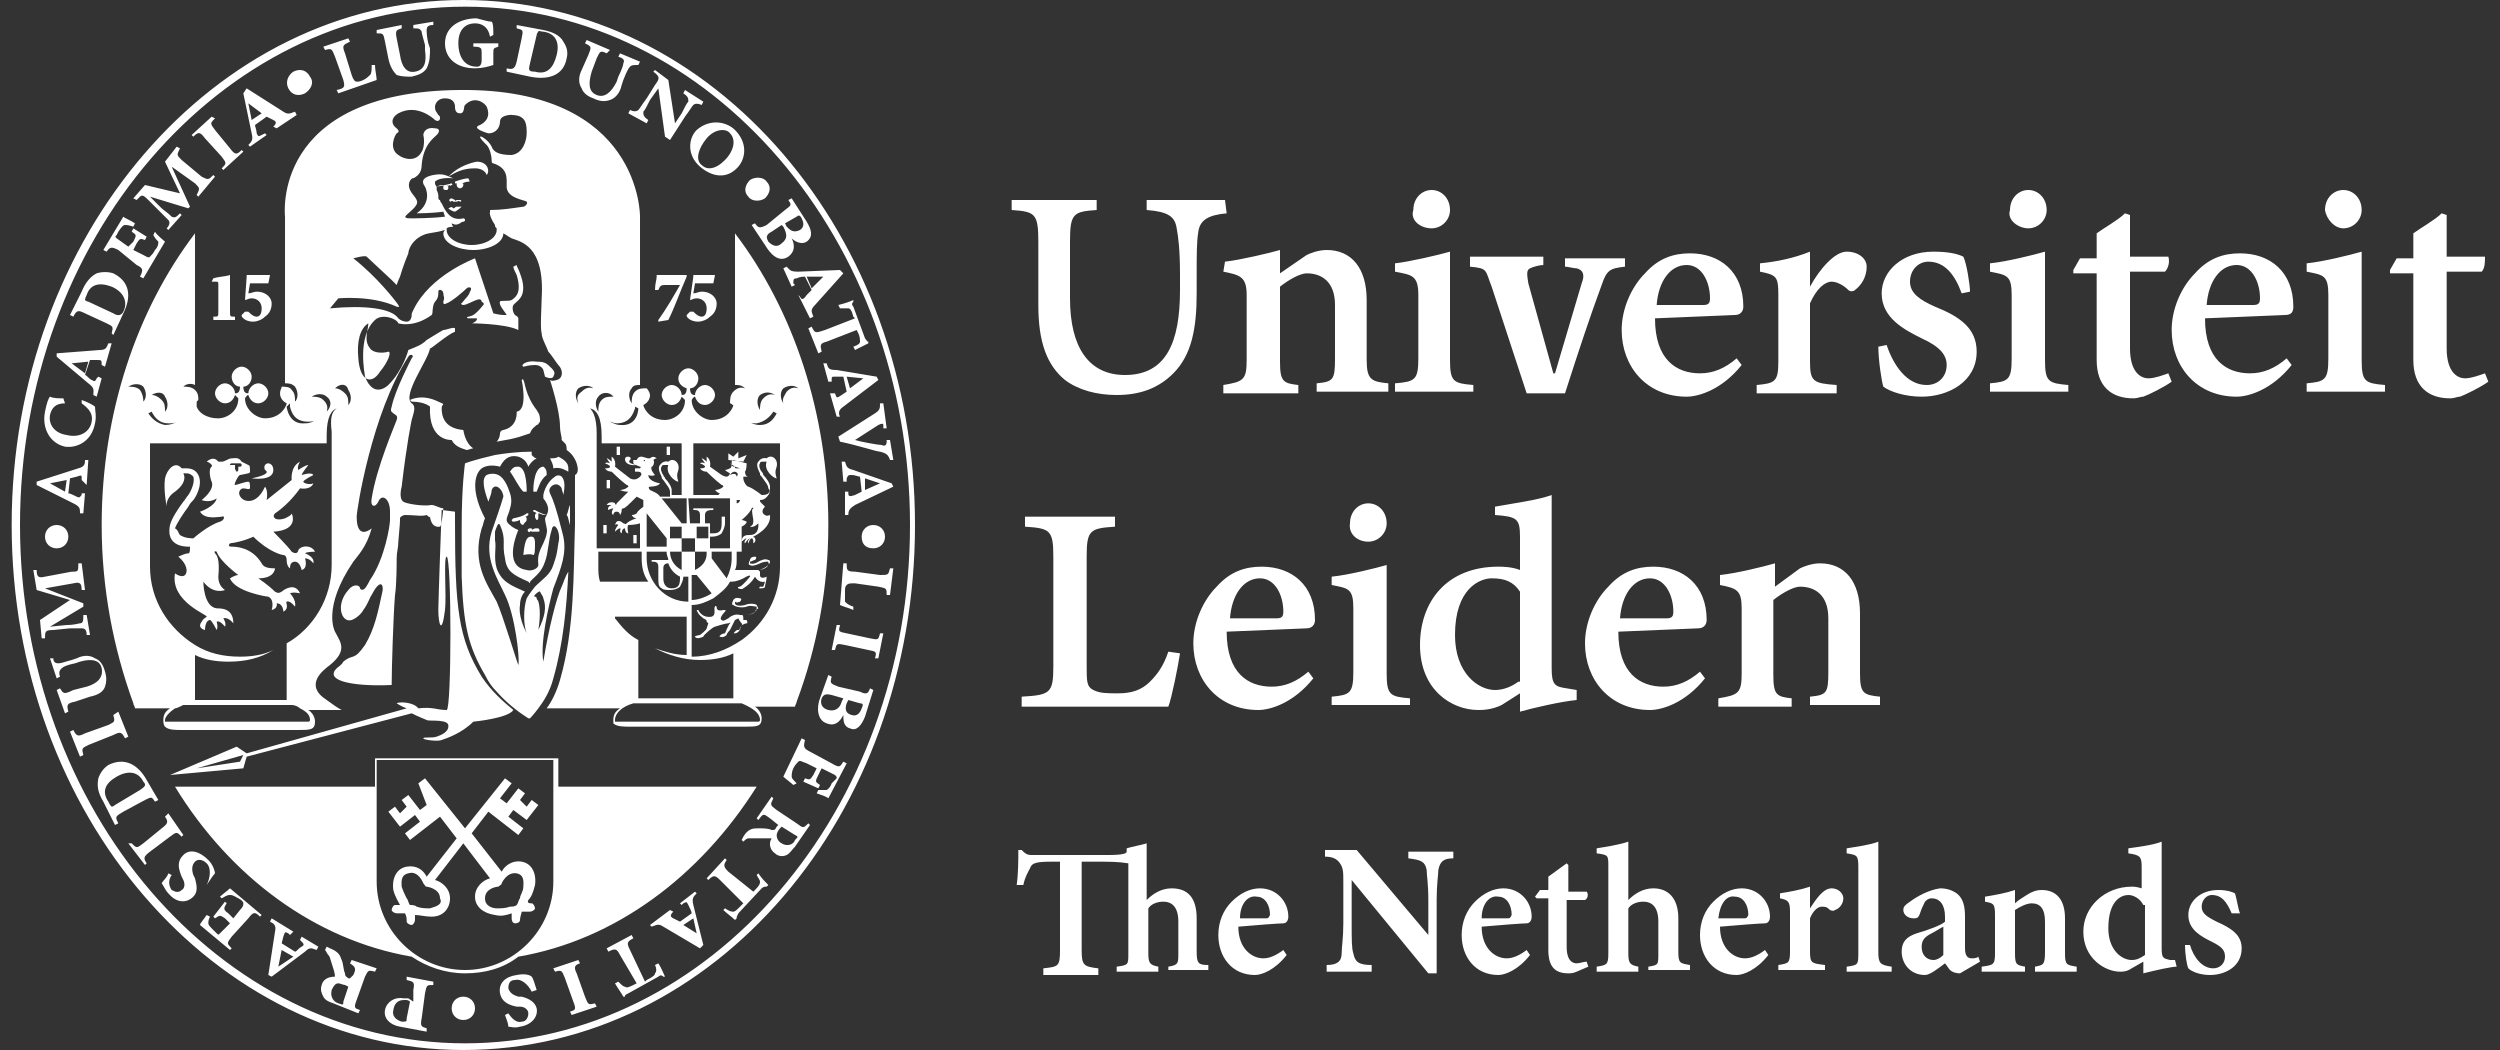 <?xml version="1.0" encoding="utf-8"?>
<!-- Generator: Adobe Illustrator 19.0.0, SVG Export Plug-In . SVG Version: 6.00 Build 0)  -->
<svg version="1.1" id="Laag_1" xmlns="http://www.w3.org/2000/svg" xmlns:xlink="http://www.w3.org/1999/xlink" x="0px" y="0px"
	 viewBox="-244 209 150 63" style="enable-background:new -244 209 150 63;" xml:space="preserve">
<rect x="-244" y="209" width="150" height="63" fill="#333333" stroke="none"/>
<style type="text/css">
	.st0{fill:#FFFFFF;}
</style>
<g>
	<path class="st0" d="M-173.9,267.3V267c0.6-0.1,0.6-0.2,0.6-0.8v-1.9c0-0.9-0.4-1.2-0.9-1.2c-0.3,0-0.7,0.1-0.9,0.4v2.7
		c0,0.6,0.1,0.7,0.6,0.8v0.3h-2.5V267c0.7-0.1,0.7-0.1,0.7-0.8v-5.4c-0.6-0.1-1.1-0.1-2.2-0.1h-0.6v5.3c0,0.9,0.1,1,1,1.1v0.4h-3.3
		v-0.4c0.9-0.1,1-0.1,1-1.1v-5.3h-0.5c-1,0-1.2,0.1-1.3,0.4c-0.1,0.2-0.3,0.5-0.4,1h-0.4c0.1-0.7,0.1-1.5,0.1-2.1h0.2
		c0.2,0.2,0.3,0.3,0.6,0.3h4.6c0.9,0,1.1-0.1,1.1-0.2v-0.2c0.3-0.1,0.9-0.2,1.2-0.3v3.4c0.4-0.4,0.9-0.7,1.5-0.7
		c1,0,1.5,0.6,1.5,1.8v2c0,0.7,0.1,0.8,0.7,0.8v0.3h-2.4L-173.9,267.3L-173.9,267.3z M-166.8,266.3c-0.7,0.9-1.5,1.2-1.9,1.2
		c-1.4,0-2.2-1.1-2.2-2.4c0-0.8,0.3-1.5,0.8-2s1.1-0.8,1.7-0.8c1,0,1.7,0.8,1.7,1.7c0,0.2-0.1,0.4-0.3,0.4s-1.6,0.1-2.7,0.2
		c0,1.3,0.8,1.9,1.5,1.9c0.4,0,0.8-0.2,1.2-0.5L-166.8,266.3z M-169.6,264.1c0.5,0,1,0,1.5,0c0.2,0,0.2,0,0.3-0.2
		c0-0.6-0.3-1.1-0.8-1.1C-169.1,262.7-169.6,263.2-169.6,264.1z M-156.8,260.5c-0.6,0-0.8,0.2-0.9,0.7c0,0.3-0.1,0.8-0.1,1.8v4.4
		h-0.5l-4.6-5.6l0,0v2.6c0,1,0,1.5,0.1,1.8c0.1,0.5,0.3,0.7,1.1,0.7v0.4h-2.7v-0.4c0.6,0,0.9-0.2,0.9-0.7c0-0.4,0.1-0.9,0.1-1.8V262
		c0-0.7,0-0.9-0.2-1.2c-0.2-0.3-0.5-0.4-0.9-0.4V260h1.9l4.3,5.1l0,0V263c0-1-0.1-1.5-0.1-1.8c-0.1-0.5-0.3-0.6-1.1-0.7v-0.4h2.7
		V260.5z M-152.2,266.3c-0.7,0.9-1.5,1.2-1.9,1.2c-1.4,0-2.2-1.1-2.2-2.4c0-0.8,0.3-1.5,0.8-2s1.1-0.8,1.7-0.8c1,0,1.7,0.8,1.7,1.7
		c0,0.2-0.1,0.4-0.3,0.4s-1.6,0.1-2.7,0.2c0,1.3,0.8,1.9,1.5,1.9c0.4,0,0.8-0.2,1.2-0.5L-152.2,266.3z M-155.1,264.1
		c0.5,0,1,0,1.5,0c0.2,0,0.2,0,0.3-0.2c0-0.6-0.3-1.1-0.8-1.1C-154.6,262.7-155.1,263.2-155.1,264.1z M-149.4,267.3
		c-0.2,0.1-0.4,0.1-0.5,0.1c-0.8,0-1.2-0.4-1.2-1.4v-3.1h-0.7l-0.1-0.1l0.3-0.4h0.5v-0.8l1.1-0.8l0.1,0.1v1.6h1.1
		c0.1,0.1,0.1,0.4-0.1,0.5h-1.1v2.8c0,0.9,0.4,1,0.6,1s0.4-0.1,0.6-0.1l0.1,0.3L-149.4,267.3z M-145.1,267.3V267
		c0.6-0.1,0.6-0.1,0.6-0.8v-1.9c0-0.9-0.4-1.2-0.9-1.2c-0.3,0-0.7,0.1-0.9,0.4v2.7c0,0.6,0.1,0.7,0.6,0.8v0.3h-2.5V267
		c0.6-0.1,0.7-0.1,0.7-0.8V261c0-0.7,0-0.7-0.7-0.8v-0.3c0.6-0.1,1.3-0.2,1.9-0.4v3.5c0.4-0.4,0.9-0.7,1.5-0.7
		c0.9,0,1.5,0.6,1.5,1.8v2c0,0.7,0.1,0.7,0.7,0.8v0.3h-2.5L-145.1,267.3L-145.1,267.3z M-137.9,266.3c-0.7,0.9-1.5,1.2-1.9,1.2
		c-1.4,0-2.2-1.1-2.2-2.4c0-0.8,0.3-1.5,0.8-2s1.1-0.8,1.7-0.8c1,0,1.7,0.8,1.7,1.7c0,0.2-0.1,0.4-0.3,0.4s-1.6,0.1-2.7,0.2
		c0,1.3,0.8,1.9,1.5,1.9c0.4,0,0.8-0.2,1.2-0.5L-137.9,266.3z M-140.9,264.1c0.5,0,1,0,1.5,0c0.2,0,0.2,0,0.3-0.2
		c0-0.6-0.3-1.1-0.8-1.1C-140.4,262.7-140.8,263.2-140.9,264.1z M-135.4,263.5c0.4-0.6,0.8-1.2,1.3-1.2c0.4,0,0.7,0.3,0.7,0.6
		c0,0.3-0.2,0.6-0.5,0.7c-0.1,0.1-0.3,0-0.3,0c-0.2-0.2-0.3-0.2-0.5-0.2s-0.5,0.2-0.7,0.7v2c0,0.7,0.1,0.7,0.9,0.8v0.3h-2.8v-0.3
		c0.6-0.1,0.7-0.1,0.7-0.8v-2.4c0-0.6-0.1-0.7-0.6-0.8v-0.3c0.6-0.1,1.2-0.2,1.8-0.4L-135.4,263.5L-135.4,263.5z M-133.2,267.3V267
		c0.7-0.1,0.7-0.1,0.7-0.9V261c0-0.7-0.1-0.7-0.7-0.8v-0.3c0.6-0.1,1.4-0.2,1.9-0.4v6.6c0,0.7,0.1,0.8,0.8,0.9v0.3L-133.2,267.3
		L-133.2,267.3z M-126.4,267.4c-0.3,0-0.5-0.1-0.6-0.2c-0.1-0.1-0.2-0.3-0.3-0.4c-0.4,0.3-0.9,0.7-1.2,0.7c-0.9,0-1.4-0.7-1.4-1.4
		c0-0.6,0.3-0.9,0.9-1.1c0.7-0.2,1.5-0.5,1.7-0.7V264c0-0.7-0.3-1.1-0.8-1.1c-0.2,0-0.3,0.1-0.4,0.2c-0.1,0.2-0.2,0.4-0.3,0.7
		s-0.2,0.3-0.4,0.3c-0.3,0-0.6-0.2-0.6-0.5c0-0.2,0.1-0.3,0.4-0.5c0.4-0.3,1.1-0.7,1.8-0.8c0.4,0,0.7,0.1,1,0.3
		c0.4,0.3,0.5,0.8,0.5,1.4v1.9c0,0.5,0.2,0.6,0.4,0.6c0.1,0,0.3,0,0.4-0.1l0.1,0.3L-126.4,267.4z M-127.4,264.6
		c-0.2,0.1-0.5,0.3-0.7,0.4c-0.4,0.2-0.6,0.4-0.6,0.8c0,0.6,0.4,0.8,0.7,0.8c0.2,0,0.4-0.1,0.6-0.3L-127.4,264.6L-127.4,264.6z
		 M-121.9,267.3V267c0.5-0.1,0.6-0.1,0.6-0.9v-1.8c0-0.8-0.3-1.1-0.8-1.1c-0.3,0-0.7,0.2-1,0.4v2.6c0,0.7,0.1,0.7,0.6,0.8v0.3h-2.6
		V267c0.7-0.1,0.8-0.1,0.8-0.8v-2.3c0-0.7-0.1-0.7-0.6-0.8v-0.3c0.6-0.1,1.2-0.2,1.8-0.4v0.8c0.2-0.2,0.4-0.3,0.7-0.5
		c0.3-0.2,0.6-0.3,0.9-0.3c0.9,0,1.4,0.6,1.4,1.7v2.1c0,0.7,0.1,0.7,0.7,0.8v0.3L-121.9,267.3L-121.9,267.3z M-113.4,267
		c-0.3,0-1.2,0.2-2,0.4v-0.7l-0.7,0.4c-0.3,0.2-0.5,0.2-0.7,0.2c-0.9,0-2.2-0.8-2.2-2.4c0-1.5,1.3-2.7,2.9-2.7c0.1,0,0.3,0,0.6,0.1
		V261c0-0.6-0.1-0.7-0.8-0.8v-0.3c0.7-0.1,1.5-0.2,2-0.4v6.4c0,0.6,0.1,0.6,0.5,0.7h0.3L-113.4,267L-113.4,267z M-115.4,263.3
		c-0.2-0.4-0.6-0.6-0.9-0.6c-0.4,0-1.2,0.3-1.2,2c0,1.3,0.8,1.9,1.4,1.9c0.3,0,0.5-0.1,0.8-0.3v-3H-115.4z M-110.1,263.8
		c-0.3-0.7-0.6-1.1-1.2-1.1c-0.3,0-0.6,0.3-0.6,0.7c0,0.4,0.3,0.6,0.9,0.9c0.9,0.4,1.5,0.8,1.5,1.6c0,1.1-1,1.6-1.9,1.6
		c-0.6,0-1.1-0.2-1.3-0.4c-0.1-0.2-0.2-0.9-0.2-1.4h0.3c0.2,0.7,0.7,1.4,1.4,1.4c0.4,0,0.7-0.3,0.7-0.7c0-0.4-0.2-0.6-0.8-0.9
		c-0.6-0.3-1.4-0.7-1.4-1.6c0-0.8,0.7-1.5,1.8-1.5c0.5,0,0.8,0.1,1,0.2c0.1,0.3,0.2,1,0.3,1.2L-110.1,263.8L-110.1,263.8z"/>
	<g>
		<path class="st0" d="M-170.4,221.8c-1.1,0.1-1.6,0.4-1.7,1.1c-0.1,0.6-0.1,1.3-0.1,2.8v0.9c0,2.1-0.3,3.7-1.4,4.8
			c-0.9,0.9-2,1.3-3.4,1.3c-1.2,0-2.3-0.3-3.1-0.9c-1.1-0.9-1.6-2.3-1.6-4.5v-3.8c0-1.7-0.2-1.8-1.6-1.9V221h5.1v0.6
			c-1.4,0.1-1.6,0.2-1.6,1.9v3.4c0,2.9,1.1,4.6,3.3,4.6c2.5,0,3.3-2,3.3-5.1v-0.9c0-1.5-0.1-2.3-0.2-2.8c-0.1-0.7-0.5-1-1.8-1.1V221
			h4.7L-170.4,221.8L-170.4,221.8z M-158.1,222.7c0.6,0,1.1-0.5,1.1-1.1c0-0.7-0.5-1.2-1.1-1.2s-1.1,0.5-1.1,1.2
			C-159.4,222.2-158.8,222.7-158.1,222.7z M-155.6,232.6v-0.5c-1.2-0.1-1.4-0.2-1.4-1.5v-6.5c-0.7,0.2-2.4,0.6-3.3,0.7v0.5
			c1,0.2,1.4,0.2,1.4,1.4v3.8c0,1.3-0.2,1.4-1.4,1.5v0.5h4.7V232.6z M-144.6,227.3c0.1-1.4,0.8-2.4,1.8-2.4c0.9,0,1.4,1,1.4,2
			c0,0.3-0.1,0.4-0.4,0.4H-144.6z M-139.9,227.9c0.3,0,0.5-0.2,0.5-0.5c0-2.1-1.4-3.2-3.2-3.2c-1,0-1.9,0.3-2.7,1.2
			c-0.8,0.8-1.4,2.1-1.4,3.4c0,2.2,1.5,4,3.9,4c0.7,0,2.1-0.4,3.3-1.9l-0.3-0.4c-0.7,0.6-1.4,0.9-2.2,0.9c-1.4,0-2.7-0.8-2.7-3.3
			L-139.9,227.9z M-111.6,227.3c0.1-1.4,0.8-2.4,1.8-2.4c0.9,0,1.4,1,1.4,2c0,0.3-0.1,0.4-0.4,0.4H-111.6z M-106.9,227.9
			c0.4,0,0.5-0.2,0.5-0.5c0-2.1-1.4-3.2-3.2-3.2c-1,0-1.9,0.3-2.7,1.2c-0.8,0.8-1.4,2.1-1.4,3.4c0,2.2,1.5,4,3.9,4
			c0.7,0,2.1-0.4,3.3-1.9l-0.3-0.4c-0.7,0.6-1.4,0.9-2.2,0.9c-1.4,0-2.7-0.8-2.7-3.3L-106.9,227.9z M-135.4,226.2v-2.1
			c-1,0.4-2,0.6-3,0.7v0.5c1,0.2,1.1,0.3,1.1,1.4v4c0,1.2-0.2,1.3-1.3,1.4v0.5h4.8v-0.5c-1.4-0.1-1.6-0.2-1.6-1.4v-3.5
			c0.4-0.9,0.9-1.3,1.3-1.3c0.3,0,0.7,0.2,1,0.5c0.1,0.1,0.3,0.1,0.4,0c0.4-0.3,0.7-0.8,0.7-1.4c0-0.5-0.5-0.9-1.2-0.9
			C-133.9,224.1-134.8,225.1-135.4,226.2L-135.4,226.2z M-125.8,226.5c0-0.4-0.2-1.7-0.4-2.1c-0.4-0.2-1-0.3-1.8-0.3
			c-1.9,0-3.1,1.2-3.1,2.5c0,1.5,1.4,2.2,2.4,2.7c1.1,0.5,1.5,1,1.5,1.6c0,0.7-0.5,1.2-1.2,1.2c-1.2,0-2-1.2-2.4-2.4l-0.5,0.1
			c0,0.8,0.2,2.1,0.3,2.4c0.4,0.3,1.3,0.6,2.3,0.6c1.6,0,3.3-0.9,3.3-2.7c0-1.4-1-2.1-2.5-2.7c-0.9-0.4-1.5-0.8-1.5-1.5
			s0.5-1.2,1.1-1.2c1,0,1.6,0.8,2,1.9L-125.8,226.5z M-122.3,222.7c0.6,0,1.1-0.5,1.1-1.1c0-0.7-0.5-1.2-1.1-1.2
			c-0.6,0-1.1,0.5-1.1,1.2C-123.6,222.2-122.9,222.7-122.3,222.7z M-119.9,232.6v-0.5c-1.2-0.1-1.4-0.2-1.4-1.5v-6.5
			c-0.7,0.2-2.3,0.6-3.3,0.7v0.5c1,0.2,1.3,0.2,1.3,1.4v3.8c0,1.3-0.2,1.4-1.3,1.5v0.5h4.7C-119.9,232.5-119.9,232.6-119.9,232.6z
			 M-103.4,222.7c0.6,0,1.1-0.5,1.1-1.1c0-0.7-0.5-1.2-1.1-1.2c-0.6,0-1.1,0.5-1.1,1.2C-104.4,222.2-103.9,222.7-103.4,222.7z
			 M-100.9,232.6v-0.5c-1.2-0.1-1.4-0.2-1.4-1.5v-6.5c-0.7,0.2-2.3,0.6-3.3,0.7v0.5c1,0.2,1.3,0.2,1.3,1.4v3.8
			c0,1.3-0.2,1.4-1.3,1.5v0.5h4.7C-100.9,232.5-100.9,232.6-100.9,232.6z M-99.2,223v1.5h-1l-0.4,0.7v0.2h1.4v5.2
			c0,1.6,0.9,2.3,2.2,2.3c0.3,0,0.4-0.1,0.6-0.1c0.3-0.1,1.3-0.6,1.7-0.9l-0.2-0.5c-0.3,0.1-0.8,0.3-1.2,0.3s-1.1-0.3-1.1-1.8v-4.6
			h2.1c0.2-0.2,0.2-0.6,0.2-0.9h-2.3v-2.5l-0.3-0.1C-97.9,222.2-98.8,222.7-99.2,223z M-118.2,223v1.5h-1l-0.4,0.7v0.2h1.4v5.2
			c0,1.6,0.9,2.3,2.2,2.3c0.3,0,0.4-0.1,0.6-0.1c0.3-0.1,1.3-0.6,1.7-0.9l-0.2-0.5c-0.3,0.1-0.8,0.3-1.2,0.3s-1.1-0.3-1.1-1.8v-4.6
			h2.1c0.2-0.2,0.3-0.6,0.2-0.9h-2.3v-2.5l-0.3-0.1C-116.9,222.2-117.8,222.7-118.2,223z M-150.1,232.6c0.9-2.8,1.5-4.6,2.2-6.5
			c0.3-0.9,0.5-1,1.4-1.1v-0.5h-3.6v0.5c0.2,0,0.5,0.1,0.7,0.1c0.4,0.1,0.5,0.4,0.3,0.9l-1.6,5.4h-0.1l0,0l-1.5-5.4
			c-0.1-0.6-0.1-0.8,0.1-0.9c0.2-0.1,0.6-0.2,0.8-0.2v-0.5h-4.4v0.6c1.1,0.1,0.9,0.2,1.3,1.2l2.1,6.4H-150.1z M-170.6,225.3
			c1,0.2,1.4,0.3,1.4,1.4v3.9c0,1.2-0.2,1.3-1.4,1.5v0.5h4.5v-0.5c-0.9-0.1-1.1-0.2-1.1-1.4v-4.5c0.5-0.4,1.2-0.8,1.6-0.8
			c0.9,0,1.7,0.5,1.7,1.9v3.2c0,1.3-0.1,1.4-1.1,1.5v0.5h4.3V232c-1-0.1-1.3-0.2-1.3-1.4V227c0-1.9-0.9-3-2.4-3
			c-0.5,0-1,0.2-1.2,0.3l-1.6,1.1V224c-0.7,0.2-2.4,0.6-3.3,0.7L-170.6,225.3L-170.6,225.3z M-161.9,241.5c0.6,0,1.1-0.5,1.1-1.1
			c0-0.7-0.5-1.2-1.1-1.2s-1.1,0.5-1.1,1.2C-163.1,241-162.6,241.5-161.9,241.5z M-159.4,251.4v-0.5c-1.2-0.1-1.4-0.2-1.4-1.5v-6.5
			c-0.7,0.2-2.3,0.6-3.3,0.7v0.5c1,0.2,1.3,0.2,1.3,1.4v3.8c0,1.3-0.2,1.4-1.3,1.5v0.5h4.7V251.4z M-170.2,246.1
			c0.1-1.4,0.8-2.4,1.8-2.4c0.9,0,1.4,1,1.4,2c0,0.3-0.1,0.4-0.4,0.4H-170.2z M-165.6,246.7c0.3,0,0.5-0.2,0.5-0.5
			c0-2.1-1.4-3.2-3.2-3.2c-1,0-1.9,0.3-2.7,1.2c-0.8,0.8-1.4,2.1-1.4,3.4c0,2.2,1.5,4,3.9,4c0.7,0,2.1-0.4,3.3-1.9l-0.3-0.4
			c-0.7,0.6-1.4,0.9-2.2,0.9c-1.4,0-2.7-0.8-2.7-3.3L-165.6,246.7z M-146.8,246.1c0.1-1.4,0.8-2.4,1.8-2.4c0.9,0,1.4,1,1.4,2
			c0,0.3-0.1,0.4-0.4,0.4H-146.8z M-142.1,246.7c0.3,0,0.5-0.2,0.5-0.5c0-2.1-1.4-3.2-3.2-3.2c-1,0-1.9,0.3-2.7,1.2
			c-0.8,0.8-1.4,2.1-1.4,3.4c0,2.2,1.5,4,3.9,4c0.7,0,2.1-0.4,3.3-1.9l-0.3-0.4c-0.7,0.6-1.4,0.9-2.2,0.9c-1.4,0-2.7-0.8-2.7-3.3
			L-142.1,246.7z M-173.9,248.1c-0.3,0.9-0.7,1.4-1.1,1.8c-0.5,0.5-1.1,0.7-1.9,0.7c-0.7,0-1.1,0-1.5-0.2s-0.4-0.5-0.4-1.5v-6.5
			c0-1.6,0.2-1.7,1.7-1.8V240h-5.4v0.6c1.5,0.1,1.7,0.2,1.7,1.8v6.6c0,1.6-0.2,1.7-1.9,1.8v0.6h8.8c0.2-0.5,0.6-2.5,0.7-3.2
			L-173.9,248.1z M-152.9,249.9c-0.4,0.3-0.9,0.5-1.4,0.5c-1,0-2.4-1-2.4-3.3c0-2.8,1.5-3.4,2.2-3.4c0.8,0,1.3,0.2,1.7,0.8v5.4
			H-152.9z M-149.4,250.4l-0.6-0.1c-0.7-0.1-0.9-0.2-0.9-1.2v-10.4c-0.8,0.3-2.3,0.5-3.4,0.7v0.5c1.3,0.1,1.5,0.2,1.5,1.3v2
			c-0.5-0.2-1.1-0.2-1.3-0.2c-3.1,0-4.7,2.1-4.7,4.7c0,2.7,1.9,3.9,3.5,3.9c0.2,0,0.8,0,1.4-0.3l1.1-0.7v1.1
			c0.7-0.2,2.4-0.6,3.4-0.7V250.4z M-140.8,244.1c1,0.2,1.3,0.3,1.3,1.4v3.9c0,1.2-0.2,1.3-1.4,1.5v0.5h4.4v-0.5
			c-0.9-0.1-1.1-0.2-1.1-1.4V245c0.5-0.4,1.2-0.8,1.6-0.8c0.9,0,1.7,0.5,1.7,1.9v3.2c0,1.3-0.1,1.4-1.1,1.5v0.5h4.2v-0.5
			c-1-0.1-1.2-0.2-1.2-1.4v-3.6c0-1.9-0.9-3-2.4-3c-0.5,0-1,0.2-1.2,0.3l-1.5,1.1v-1.4c-0.7,0.2-2.3,0.6-3.3,0.7V244.1z"/>
		<g>
			<path class="st0" d="M-231.2,225.7c0.3-0.1,0.7-0.1,1-0.2v2.2c0,0.3,0,0.3,0.3,0.3v0.2h-1.3V228c0.3,0,0.3,0,0.3-0.3v-1.6
				c0-0.2,0-0.2-0.2-0.2h-0.2L-231.2,225.7L-231.2,225.7z M-204.6,225.6c0,0.2-0.1,0.4-0.1,0.8h0.2c0.1-0.2,0.1-0.3,0.4-0.3h0.9
				c-0.4,0.7-0.8,1.4-1.3,2.1v0.1l0.6-0.1c0.4-0.8,0.7-1.7,1.1-2.6v-0.1h-1.8L-204.6,225.6L-204.6,225.6z M-202.4,225.6l-0.2,1.4
				c0.1,0,0.2-0.1,0.4-0.1c0.3,0,0.6,0.2,0.6,0.6c0,0.3-0.1,0.5-0.3,0.5s-0.4-0.2-0.5-0.3c0,0-0.1,0-0.2,0c-0.1,0.1-0.1,0.1-0.2,0.2
				c0,0.1,0,0.1,0.1,0.2c0.1,0.1,0.3,0.2,0.6,0.2c0.2,0,0.5-0.1,0.7-0.3c0.3-0.2,0.4-0.5,0.4-0.8s-0.3-0.7-0.9-0.7
				c-0.2,0-0.3,0.1-0.5,0.1l0.1-0.6h1.1l0.1-0.5h-1.3L-202.4,225.6L-202.4,225.6z M-229.2,225.6l-0.1,1.4c0.1,0,0.2-0.1,0.4-0.1
				c0.3,0,0.6,0.2,0.6,0.6c0,0.3-0.1,0.5-0.3,0.5s-0.4-0.2-0.5-0.3c0,0-0.1,0-0.2,0c-0.1,0.1-0.1,0.1-0.2,0.2c0,0.1,0,0.1,0.1,0.2
				c0.1,0.1,0.3,0.2,0.6,0.2c0.2,0,0.5-0.1,0.7-0.3c0.3-0.2,0.4-0.5,0.4-0.8s-0.3-0.7-0.9-0.7c-0.2,0-0.3,0.1-0.5,0.1l0.1-0.6h1.1
				l0.1-0.5h-1.4L-229.2,225.6L-229.2,225.6z M-189.4,240.5c0,17.1-12,31.1-26.7,31.1s-26.7-14-26.7-31.1s12-31.1,26.7-31.1
				S-189.4,223.4-189.4,240.5z M-189.1,240.5c0-17.4-12.1-31.5-27.1-31.5c-14.9,0-27.1,14.1-27.1,31.5s12.2,31.5,27.1,31.5
				C-201.1,272-189.1,257.9-189.1,240.5z M-217.1,221.5c0.1,0.1,0.3,0.2,0.4,0.2c0.2-0.1,0.4-0.3,0.4-0.3c-0.1,0-0.2,0-0.3,0
				s-0.1,0.1-0.2,0.1C-216.9,221.4-216.9,221.4-217.1,221.5 M-216.9,220.9c-0.1,0-0.2,0.1-0.1,0.2c0.1,0,0.1-0.1,0.2,0
				c0,0,0.1,0,0.2,0c0.1,0,0.1-0.1,0.2,0c0.1,0,0.1-0.1,0-0.1s-0.1,0-0.2,0c-0.1,0.1-0.1,0-0.1,0
				C-216.9,220.9-216.9,220.9-216.9,220.9 M-216.6,220.1L-216.6,220.1L-216.6,220.1L-216.6,220.1z M-215.9,219.7
				c-0.3,0-0.8,0.2-0.8,0.2v0.1h0.1l0,0c0,0,0,0,0,0.1s0.1,0.2,0.2,0.2c0.1,0,0.2-0.1,0.2-0.2c0-0.1,0-0.1-0.1-0.1
				c0.1,0,0.2-0.1,0.4-0.1C-215.8,219.9-215.8,219.9-215.9,219.7C-215.8,219.7-215.8,219.7-215.9,219.7 M-217.1,219.6
				c0.5-0.3,0.9-0.5,1.6-0.5c0.6,0,0.7,0.4,0.7,0.4c0.2-0.2,0.1-0.8-0.6-0.8C-216.4,218.9-216.9,219.4-217.1,219.6 M-216.2,234.8
				c-1.2-0.1-1.3-0.9-1.3-1.3c0-0.3,0.3-0.2-0.2-0.4c-1-0.5-1.7-0.1-1.7-0.1l0.1,0.1c0.8,0,1.1,0.3,1.1,0.3c-0.1,2.1,1.3,2,1.3,2
				c0.2,0.4,0.6,0.5,0.9,0.6c0.1,0,0.3-0.1,0.4-0.1C-216.1,235.6-216.2,234.8-216.2,234.8 M-212.8,235.2l0.6-0.2
				c0.1-0.3,0.3-0.4,0.4-0.5c0.1,0,0.1-0.1,0.2-0.2c0-0.3,0-0.4-0.2-0.7c-0.7-0.9-0.7-1.7-0.8-1.8c0-0.1-0.1,0-0.1,0
				s0.4,1.8-0.3,1.9c0,0,0.1,0.9-0.8,1.1c-0.1,0-0.2,0.1-0.2,0.2c0,0.2-0.1,0.4-0.2,0.5C-213.6,235.4-213.1,235.3-212.8,235.2
				C-212.8,235.3-212.8,235.3-212.8,235.2 M-212.6,231c0.1,0,0.3-0.1,0.7-0.1s0.5,0.3,0.5,0.3l0.1,0.4c0,0,0.4,0.2,0.5,0
				s0.1-0.3-0.1-0.5c-0.3-0.3-0.4-0.4-0.9-0.4C-212.4,230.6-212.8,230.9-212.6,231L-212.6,231 M-221.9,228.4
				c-0.5,0.3-0.7,1.1-0.6,2.1c0.1,1.4,0.8,1.6,1.3,0.8c0.5-0.6,0.7-1.2,0.5-1.2c-0.3,0.1-0.9,0.1-1.1-0.2
				C-222.2,229.4-221.9,228.8-221.9,228.4L-221.9,228.4 M-213.2,251.6c-0.6-0.5-1.3-1.1-1.9-2c-1.4-2.3-1.6-4.1-1.6-9.3
				c0-0.2,0-0.4,0-0.6l-0.8-0.1c0,0-0.2,5.4-0.2,6c0,0.8,0.2,1.6,0.4,0c0.1-0.8-0.1-3.2,0.1-3.2c0.3,0,0.3,9.2,0,9.2
				c-0.6,0-0.8-0.2-1.7-0.1c-0.3-0.4-1.2-0.4-1.3-0.3c0,0,0.3,0.2,0.6,0.3l-9.6,2.7l-0.6-0.4l-4,1.7l4.4-0.4l0.2-0.7l9.9-2.6
				c0.4,0.2,0.9,0.4,0.9,0.4c0.1,0.1,1.4-0.1,1.3,0.4c0,0.3-0.4,0.5-0.7,0.6s-0.8,0-0.8,0.1s0.9,0.2,1.1,0.1
				c0.3-0.1,1.2-0.4,1.9-1.1C-215.6,252.3-213.5,252.1-213.2,251.6C-213.1,251.7-213.1,251.7-213.2,251.6 M-229.6,254.7l-2.6,0.4
				l2.8-0.8L-229.6,254.7z M-228.9,237.7c0,0,1.3,0.2,1.3-0.5c0-0.3-0.2-0.4-0.3-0.4c-0.2,0-0.3,0.2-0.2,0.4
				C-227.9,237.3-227.9,237.5-228.9,237.7 M-229.9,237.1c0,0.1,0.1,0.2,0.1,0.2c0.1,0,0.1-0.1,0.1-0.2V237h0.1c0,0,0.1,0,0.1-0.1
				c0,0,0-0.1-0.1-0.1h-0.5c0,0-0.1,0-0.1,0.1c0,0,0,0,0.1,0h0.2C-229.9,237-229.9,237-229.9,237.1 M-226.1,242
				c0.2-0.3,0.8-0.3,1,0.1c0,0-0.5,0-0.6,0.1c0,0,0.6,0.2,0.5,0.6c0,0-0.2-0.3-0.5-0.3c0,0,0.2,0.6-0.2,0.7c0,0-0.1-0.5-0.4-0.5
				c-0.3,0-0.3,0.3-0.3,0.4c0,0-0.2-0.1-0.2-0.5c0-0.2-0.1-0.3-0.2-0.3c-0.1,0-0.9-0.2-1.8-1.1c0,0-0.6,0.3-1.4,0.4
				c0,0-0.2,0.2,0.1,0.2c0.2,0,1.2,0,1.8,1c0.1,0.2,0.3,0.3,0.8,0.3c0,0,0,0.6-1,0.6c0,0,0.6,0.4,1,0.8c0.2,0.1,0.2,0.1,0.4,0
				c0.1-0.1,0.8-0.6,1.1,0.1c0,0-0.4-0.1-0.6,0c0,0,0.4,0.4,0.3,0.8c0,0-0.3-0.4-0.5-0.3c-0.1,0,0.2,0.4-0.2,0.6c0,0,0-0.5-0.4-0.5
				c0,0,0.1,0.3-0.3,0.4c0,0,0.2-0.6-0.2-0.8c-0.1,0-2-0.3-2.3-1.1c0,0,0.3-0.2,0.5-0.2c0,0-1.1-0.8-1.3-1.4c0,0-0.2-0.1-0.1,0.1
				c0.1,0.1,0.3,0.3,0.2,1.4c0,0.3,0.1,0.6,0.4,0.8c0,0-0.7,0.3-1.3-0.5c0,0,0,1.5,0.8,1.6c0.3,0,1,0,1,0.9c0,0-0.3-0.4-0.6-0.3
				c0,0,0.2,0.3,0.1,0.5c0,0-0.3-0.4-0.5-0.3c0,0,0.1,0.3,0,0.5c0,0-0.3-0.6-0.4-0.6c-0.2,0-0.3,0.3-0.3,0.6c0,0-0.5-0.1-0.2-0.5
				c0.1-0.2,0.2-0.2,0.3-0.3s-2.2-0.9-1.9-2.6c0,0,0.4,0.3,0.6,0.1c0.2-0.2,0.1-0.7-0.4-1.1c0,0,0.4-0.2,0.6-0.2
				c0.1,0,0.1-0.2,0.1-0.4c-0.2,0-0.7,0-1-0.3c-0.2-0.2-0.3-0.5-0.2-1c0.1-0.4,0.5-1,0.8-1.4c0.1-0.1,0.2-0.3,0.3-0.4
				c0.2-0.3,0.4-0.8,0.3-1.1c-0.1-0.1-0.2-0.2-0.4-0.2c-0.1,0-0.2,0-0.2,0c0.2,0.4-0.1,0.8-0.5,1.1c-0.6,0.4-0.5,0.9-0.5,0.9
				s-0.2-1-0.1-1.7c0.1-0.5,0.6-1.1,1-0.6c0,0,0.2,0,0.3,0c0.4,0,0.6,0.2,0.7,0.4c0.3,0.6-0.2,1.4-0.3,1.5s-0.2,0.2-0.3,0.4
				c-0.3,0.4-0.7,1-0.8,1.3c0.2,0.1,0.2,0.3,0.3,0.4c0.3,0.2,0.7,0.2,0.8,0.2c0,0,0.9-0.8,1.6-1c0.3-0.1,0.3-0.4,0.1-0.3
				c-0.2,0-1,0.2-1.3-0.3c0,0,0.9-0.3,1-0.8c0,0-0.4,0.3-0.9,0.1c0,0,0.8-0.6,0.6-1.1c-0.1-0.2-0.2-0.8,0-0.9
				c0.1-0.1-0.2-0.3-0.3-0.3c0,0,0.4-0.4,0.7,0h0.2c0.2,0,0.4-0.2,0.6-0.2c0.2,0,0.4-0.1,0.6,0.2c0,0,0.2,0.1,0.4,0.2
				c0.1,0,0.1,0.2,0.1,0.4c0,0.1-0.1,0.1-0.6,0.2c-0.1,0-0.4,0.6-0.3,0.6c0.1,0,0.6-0.2,0.8-0.2c0.1,0,0.1,0.2,0.1,0.4
				c-0.1,0.1-0.2,0-0.4,0s-0.4,0.3-0.1,0.6c0.2,0.2,0.9,0.4,1.4-0.7c0,0,0.2,0.2,0.1,0.8l1.5-1.2c0,0-0.1-0.8,0.5-1.1
				c0,0-0.2,0.3-0.1,0.5c0,0,0.4-0.3,0.6-0.3c0,0-0.4,0.5-0.4,0.6c0,0,0.6-0.2,0.7,0c0,0-0.6,0.3-0.6,0.4s0.4,0.2,0.6,0.1
				c0,0-0.1,0.4-0.8,0.3c0,0-0.6,0.9-1.5,1.5c-0.2,0.2,0,0.5,0.6,0.3c0.2-0.1,0.4-0.2,0.4-0.3c0,0,0.5,1-1.1,1.1
				c0,0,0.9,0.9,1.1,1.2C-226.2,242.3-226.1,242.1-226.1,242 M-199.6,246.6c0,0.1,0,0.2-0.1,0.2s-0.1,0-0.2,0.1
				c-0.1,0.1-0.1,0.1,0,0.1C-199.7,247-199.5,246.7-199.6,246.6c0.1-0.1,0.3-0.2,0.4-0.2s0-0.2,0-0.2h-0.2c0-0.2,0-0.3-0.1-0.3
				c0.2,0,0.6,0,0.8-0.2c0-0.1,0.2-0.2,0.2-0.2l-0.1-0.2c-0.1-0.1-0.5-0.1-0.7,0c-0.4,0.1-0.6,0-0.6-0.1v-0.1c0.1,0.1,0.3,0,0.3,0
				c0.1-0.1,0.1-0.2,0-0.2c-0.3-0.1-0.4,0.1-0.4,0.1c-0.1,0.2-0.1,0.3,0,0.3c0.1,0.1,0.5,0.2,0.8,0.1c0.2-0.1,0.5,0,0.6,0
				c0,0,0,0.1,0,0.2l-0.1,0.1c-0.1,0.2-0.6,0.2-0.9,0.2c-0.3-0.1-0.6,0.1-0.7,0.2c-0.2,0.1-0.3,0.2-0.4,0.1
				c-0.2-0.1,0.2-0.5,0.2-0.5c0.1-0.1,0-0.1-0.1-0.1c-0.4,0.1-0.4-0.1-0.4-0.2c-0.1-0.1-0.1,0-0.1,0c-0.1,0.1,0.1,0.5-0.2,0.6
				c-0.6,0.1-0.8-0.4-0.8-0.4h-0.1c0.1,0.3,0.3,0.4,0.4,0.5c0.2,0.1,0.2,0.1,0.2,0.2l0.1,0.1l-0.1,0.3c0,0.1-0.4,0.4-0.4,0.4
				c-0.1,0-0.4,0.1-0.3,0.1c0.1,0.2,0.5,0,0.5,0c0-0.1,0.6-0.6,0.7-0.6c0,0,0.6-0.2,0.8-0.2c0.2-0.1,0.1,0,0.1,0
				c-0.1,0.1-0.3,0.6-0.3,0.6c-0.2,0-0.4,0.2-0.3,0.2c0.2,0.1,0.4-0.1,0.4-0.1c0-0.1,0.2-0.3,0.2-0.3l0.3-0.6l0.2-0.1
				c0,0,0.1,0.2,0.2,0.3C-199.4,246.5-199.6,246.6-199.6,246.6 M-199.4,236.7l0.2-0.4l-0.5,0.2v-0.4l-0.3,0.3l-0.3-0.2v0.4
				L-199.4,236.7z M-205.8,236.9c-0.5-0.1-0.5-0.2-0.4-0.3s0-0.2-0.1-0.2s-0.2,0-0.2,0.2C-206.4,237-205.8,236.9-205.8,236.9
				 M-206.8,235.8h-0.2v0.5h0.2V235.8z M-203.8,235.8h-0.2v0.5h0.2V235.8z M-207.4,237.8h-0.2v0.5h0.2V237.8z M-207.6,240.5h-0.2
				v0.5h0.2V240.5z M-205.8,241.1h-0.2v0.5h0.2V241.1z M-211.9,241.6c0-0.1,0-0.4-0.2-0.4s-0.4,0-0.5,1.1c0,0,0.4-0.1,0.6,0
				C-211.9,242.3-211.9,241.9-211.9,241.6 M-211.4,237c-0.2,0-0.4,0.2-0.5,0.6s-0.1,0.7-0.1,0.9c0.1,0,0.1,0,0.2,0
				c0.1-0.2,0.2-0.7,0.6-1c0,0,0,0,0-0.1C-211.2,237.1-211.4,237-211.4,237 M-212.6,238.5c0,0,0.1,0,0.2,0c0-0.2,0-0.6-0.1-1
				s-0.3-0.5-0.4-0.5c-0.2,0-0.3,0-0.5,0.3C-213.1,237.7-212.9,238.2-212.6,238.5C-212.8,238.5-212.6,238.5-212.6,238.5
				 M-209.8,240.5c0-0.4,0-0.8,0-1.2c-0.1,0.2-0.1,0.4-0.2,0.6C-209.9,240-209.9,240.2-209.8,240.5 M-211.9,244.8
				c0.1,0,0.1,0.1,0.1,0.1c0,0.1,0.1,0.1,0.1,0.2c0.2,0.6,0,1.7,0,1.7c0.4-0.8,0.5-1.4,0.3-1.9c0-0.1-0.1-0.2-0.2-0.4
				C-211.6,244.4-212.1,244.8-211.9,244.8 M-211.2,239.9c0.1-0.2,0.2-0.5-0.2-1v-0.2c0,0,0.1-0.7,0.7-1.1c0.1-0.1,0.3-0.1,0.4,0
				c0.2,0.2,0.2,0.6,0.1,1.1c0-0.1-0.1-0.3-0.1-0.4c-0.1-0.2-0.3-0.3-0.5-0.2s-0.3,0.3-0.2,0.5c0.2,0.4,0.4,1,0.7,2.2l0.1,0.4
				c0.2,1-0.1,1.8-0.6,3.1c-0.3,1.1-0.8,3.3-0.6,4.4c0.3-1.9,0.8-3.9,1.1-4.5c0.1-0.2,0.2-0.6,0.4-0.9c-0.1,2.1-0.3,4.3-0.9,6.4
				c-0.2,0.8-0.6,1.4-0.9,1.8c-0.3,0.4-0.5,0.6-0.5,0.6l0,0l0,0c0,0,0,0-0.1,0l0,0c-0.3-0.2-1.1-0.7-1.9-1.6c-0.3-0.3-0.5-0.6-0.7-1
				c-1-1.7-1.3-3-1.4-5.9c0-0.6,0-1.3,0-2.2c0-0.3,0-0.6,0-0.8c0-2.5,0.2-3.8,0.2-3.8s0.5-0.2,1.8-0.5c0.6-0.1,1.4-0.2,2.2-0.2
				c0,0,0,0.1,0,0.2c0.1,0.1,0.2,0.2,0.3,0.2c-0.2,0.1-0.4,0.3-0.5,0.5c-0.1-0.3-0.3-0.5-0.6-0.6c-0.4-0.1-0.8,0-1.1,0.6
				c-0.4-0.1-0.8-0.1-1.1,0.1c-0.5,0.4-0.6,1.5,0.2,3c-0.1,0.2-0.1,0.4-0.2,0.6c-0.6,2.1,0.3,3.3,0.9,4.4c0.4,0.9,1.2,3.6,1.3,3.8
				c0.1-0.4-0.2-3-0.8-4.2c-0.4-0.9-1.3-2.2-0.8-3.8c0.2-0.6,0.5-1.4,0.7-2.1c0-0.4-0.5-0.9-0.7-0.4c0,0.2-0.1,0.4-0.2,0.7
				c-0.3-0.8-0.4-1.4-0.1-1.6c0.2-0.1,0.5-0.1,0.7,0c0.4,0.2,0.6,0.8,0.7,1.1l0,0c0.1,0.3,0.1,0.6,0,0.9c-0.1,0.5-0.4,0.7,0,1
				c0.2,0.2,0.5,0.3,0.5,0.3s-1,2.2,0.5,2.4c0.3,0.1,0.7-0.1,0.7-0.3s-0.1-0.5,0.2-1.1c0.1-0.2,0.4-0.8,0.3-1.1
				c0-0.1-0.1-0.4-0.1-0.6 M-212.4,244.9c0.1-0.2,0.5-0.7,0.5-0.7c0.5-0.5,0.9-0.7,1.1-1.3c0.2-0.6,0.2-0.6,0.3-1.3
				c0.2-0.7-0.3-1.4-0.4-0.8c-0.2,0.6-0.2,1.4-0.4,1.9c-0.2,0.6-0.5,0.8-0.8,1.1c-0.1,0.1-0.1,0.1-0.1,0.2l-0.1-0.1
				c-0.9-0.4-1.3-0.6-1.4-1.4c-0.2-0.9,0.1-1.1-0.3-2c-0.1-0.2-0.2,0.1-0.3,0.4c0,0.1,0,0.3,0,0.5c0.1,0.5-0.1,1,0.1,1.7
				c0.3,0.8,0.8,1,1.7,1.4c-0.2,0.2-0.3,0.5-0.3,0.8c-0.1,0.6,0.2,1.3,0.4,1.7C-212.6,246.5-212.6,245.5-212.4,244.9 M-209.9,237.3
				C-209.9,237.3-209.9,237.4-209.9,237.3c0,0,0-0.1,0-0.2c0-0.3-0.2-0.5-0.6-0.7c-0.1,0.1-0.3,0.1-0.5,0.1c0.1,0.2,0.2,0.4,0.2,0.6
				C-210.4,237-210.1,237.2-209.9,237.3 M-212.4,240.2c0-0.1,0-0.2-0.1-0.2c0.1,0,0.2-0.1,0.2-0.1v-0.1h-0.1
				c-0.2,0.2-0.8,0.3-0.8,0.3l-0.1,0.1c0,0,0,0.1,0.1,0.1c0,0,0.2,0,0.4-0.1v0.1c0,0.1,0.1,0.2,0.2,0.2
				C-212.6,240.4-212.4,240.3-212.4,240.2 M-211.2,239.9c-0.4-0.1-0.7-0.3-0.7-0.3h-0.1v0.1c0,0,0.1,0,0.2,0.1
				c-0.1,0-0.1,0.1-0.1,0.2s0.1,0.2,0.1,0.2c0.1,0,0.1-0.1,0.1-0.2s0-0.1,0-0.2c0.1,0,0.2,0.1,0.4,0.1 M-212.1,241.2
				c-0.2,0-0.4,0-0.5,1.1c0,0,0.4-0.1,0.6,0c0,0,0-0.5,0.1-0.7C-211.9,241.5-211.9,241.2-212.1,241.2 M-212.1,240.7
				c-0.1,0,0,0-0.1,0s-0.2,0.1-0.1,0.2c0.1,0.1,0.1-0.1,0.2,0c0,0,0.1,0,0.2,0c0.1,0,0.1,0,0.2,0s0.1-0.1,0-0.2c-0.1,0-0.1,0-0.2,0
				C-212.1,240.8-212.1,240.8-212.1,240.7 M-226.4,251.2L-226.4,251.2L-226.4,251.2L-226.4,251.2 M-233.1,251.2L-233.1,251.2
				C-232.9,251.2-232.9,251.2-233.1,251.2C-232.9,251.2-233.1,251.2-233.1,251.2 M-221.4,261.9c0,2.9,2.4,5.3,5.3,5.3
				c2.9,0,5.3-2.4,5.3-5.3v-7.3h-10.6V261.9 M-198.6,256.2c-3.4,5.4-8.5,9.2-14.3,10.2c-0.9,0.7-2,1-3.2,1s-2.3-0.4-3.2-1
				c-5.8-1-10.9-4.8-14.2-10.2h12v-1.6v-0.1h0.1h10.8h0.1v0.1v1.6H-198.6 M-212.6,262.2c0-0.2,0.1-0.7-0.4-0.8
				c-0.6-0.1-0.9,0.6-0.9,0.6c0,0.1-0.1,0.1-0.2,0.2c-0.1,0-0.8,0.1-0.8,0.7c0,0.5,0.5,0.6,0.7,0.6c0.3,0,0.5,0,0.8-0.1
				c0.1,0,0.3,0,0.4-0.1c0.1-0.1,0.1-0.3,0.2-0.4C-212.8,262.7-212.6,262.5-212.6,262.2 M-212.1,263.2c0.1,0,0.2,0.2,0.2,0.3
				c0,0.1-0.2,0.2-0.3,0.2c-0.2,0-0.3,0-0.5,0c0,0.1-0.1,0.3-0.1,0.5c0,0.1-0.1,0.2-0.3,0.2c-0.1,0-0.2-0.1-0.2-0.3
				c0-0.1,0-0.2,0-0.3l0,0c-0.3,0.1-0.6,0.2-1,0.1c-0.7-0.1-1.2-0.5-1.2-1.1s0.5-1,0.9-1.1l-1.6-2.1l-1.7,2.2
				c0.4,0.1,0.9,0.5,0.9,1.1s-0.4,1.1-1.1,1.1c-0.4,0-0.7-0.1-1-0.1l0,0c0,0.1,0,0.2,0,0.3s-0.1,0.3-0.2,0.3c-0.1,0-0.3-0.1-0.3-0.2
				c0-0.2,0-0.3-0.1-0.5c-0.1,0-0.3,0-0.5,0c-0.1,0-0.3-0.1-0.3-0.2s0.1-0.3,0.2-0.3c0.1,0,0.2,0,0.3,0l0,0
				c-0.1-0.2-0.3-0.5-0.4-0.9c-0.1-0.7,0.2-1.3,0.8-1.4s1,0.2,1.2,0.6l1.8-2.3l-1-1.3l0,0l-1.8,1.4l-0.3-0.4l0.9-0.7l-0.3-0.4
				l-0.9,0.7l-0.7-0.9l0.4-0.3l0.3,0.4l0.4-0.4l-0.3-0.4l0.4-0.3l0.7,0.9l0.4-0.3l-0.5-1.3l0.4-0.3l2.4,3l2.4-3l0.4,0.3l-0.7,0.9
				l0.4,0.3l0.7-0.9l0.4,0.3l-0.3,0.4l0.4,0.4l0.3-0.4l0.4,0.3l-0.7,0.9l-0.8-0.6l-0.3,0.4l0.9,0.7l-0.3,0.4l-1.8-1.4l0,0l-1,1.3
				l1.8,2.3c0.2-0.4,0.7-0.7,1.2-0.6c0.6,0.1,0.9,0.7,0.8,1.4c-0.1,0.4-0.2,0.7-0.4,0.9l0,0C-212.4,263.2-212.2,263.2-212.1,263.2
				 M-217.6,262.9c0-0.6-0.8-0.7-0.8-0.7c-0.1,0-0.1-0.1-0.2-0.2c0,0-0.3-0.8-0.9-0.6c-0.5,0.1-0.4,0.6-0.4,0.8
				c0.1,0.3,0.2,0.5,0.3,0.7c0.1,0.1,0.1,0.3,0.2,0.4c0.1,0,0.3,0,0.4,0.1c0.3,0.1,0.5,0.1,0.8,0.1
				C-217.9,263.4-217.4,263.3-217.6,262.9 M-219.4,269.1c-0.1-0.1-0.2-0.1-0.3-0.1c-0.2,0-0.6,0-0.7,0.6c-0.1,0.4,0.2,0.6,0.5,0.7
				c0.3,0,0.3,0,0.3-0.2L-219.4,269.1z M-219.2,268.4c0.1-0.5,0-0.5-0.4-0.6v-0.2l1.6,0.3v0.2c-0.4,0-0.4,0-0.5,0.5l-0.2,1.5
				c-0.1,0.5,0,0.5,0.3,0.6v0.2l-1.6-0.3c-0.6-0.1-1-0.5-0.9-1s0.6-0.8,1.1-0.7c0.1,0,0.2,0,0.3,0l0.3,0.2L-219.2,268.4
				L-219.2,268.4z M-223.1,268.2l-0.2-0.1c-0.1,0-0.3-0.1-0.4-0.1c-0.2,0-0.3,0.2-0.4,0.4c-0.1,0.4,0.1,0.7,0.4,0.8
				c0.3,0.1,0.3,0.1,0.3-0.1L-223.1,268.2z M-222.8,267.5c0.2-0.4,0.1-0.5-0.2-0.7l0.1-0.2l1.5,0.5l-0.1,0.2
				c-0.4-0.1-0.4-0.1-0.6,0.3l-0.5,1.4c-0.2,0.5-0.1,0.5,0.2,0.6l-0.1,0.2l-1.5-0.6c-0.3-0.1-0.5-0.2-0.6-0.4
				c-0.1-0.2-0.2-0.4-0.1-0.7c0.1-0.4,0.5-0.5,0.8-0.5c0-0.2-0.1-0.5-0.2-0.8c-0.1-0.3-0.1-0.4-0.2-0.5c-0.1-0.1-0.1-0.2-0.2-0.3
				l0.1-0.2l0.2,0.1c0.5,0.2,0.6,0.4,0.7,0.7c0.1,0.2,0.1,0.6,0.2,0.8c0,0.2,0.1,0.2,0.2,0.3h0.1L-222.8,267.5z M-226.4,266.4
				l-0.7-0.4l-0.2,1l0,0L-226.4,266.4z M-226.6,265.1l-0.1-0.1c-0.2-0.1-0.2-0.1-0.3,0.2l-0.1,0.4l0.8,0.5c0.1,0,0.2-0.2,0.4-0.3
				c0.2-0.1,0.1-0.2,0-0.3l-0.1-0.1l0.1-0.2l1,0.6l-0.1,0.2c-0.3-0.1-0.4-0.2-0.7,0.1l-2,1.5l-0.2-0.1l0.4-2.6
				c0.1-0.4-0.1-0.5-0.3-0.6l0.1-0.2l1.3,0.8L-226.6,265.1z M-229.1,264.1c0.3-0.4,0.4-0.4,0.7-0.1l0.1-0.1l-1.9-1.6
				c-0.1,0.1-0.5,0.4-0.6,0.5l0.1,0.1c0.2-0.1,0.3-0.2,0.5-0.2s0.3,0.1,0.5,0.2s0.3,0.2,0.3,0.3s0,0.2-0.2,0.4l-0.4,0.5l-0.3-0.3
				c-0.3-0.2-0.3-0.3-0.1-0.6l-0.1-0.1l-0.7,0.9l0.1,0.1c0.3-0.2,0.3-0.2,0.6,0l0.3,0.3l-0.6,0.6c-0.1,0.1-0.1,0.1-0.2,0l-0.2-0.2
				c-0.2-0.2-0.3-0.3-0.3-0.4s0-0.2,0.1-0.4l-0.2-0.1c-0.2,0.3-0.4,0.5-0.4,0.6l1.8,1.5l0.1-0.1c-0.3-0.3-0.3-0.3,0-0.7
				L-229.1,264.1z M-231.6,262.1c0.2-0.3,0.4-0.6,0.5-0.7c0-0.1-0.1-0.5-0.4-0.8c-0.5-0.5-1.1-0.7-1.5-0.3c-0.4,0.4-0.3,0.8-0.1,1.3
				l0.1,0.2c0.1,0.2,0.1,0.5-0.1,0.6c-0.2,0.2-0.4,0.1-0.6,0c-0.2-0.3-0.2-0.6,0-0.9l-0.2-0.1c-0.1,0.3-0.3,0.4-0.4,0.6
				c0.1,0.1,0.2,0.4,0.4,0.6c0.5,0.6,1.1,0.6,1.5,0.2c0.3-0.3,0.2-0.7,0.1-1.1l-0.1-0.2c-0.1-0.3-0.1-0.6,0.1-0.8
				c0.2-0.2,0.5-0.1,0.7,0.1C-231.3,261.1-231.4,261.7-231.6,262.1L-231.6,262.1z M-235.4,259.6c-0.4,0.3-0.4,0.3-0.7,0h-0.2l1,1.3
				l0.1-0.1c-0.2-0.3-0.2-0.4,0.2-0.7l1.2-0.9c0.4-0.3,0.4-0.3,0.7,0l0.1-0.1l-0.9-1.3l-0.2,0.2c0.2,0.3,0.2,0.4-0.2,0.7
				L-235.4,259.6z M-235.6,256.4c0.3-0.2,0.4-0.3,0.2-0.5c-0.3-0.6-0.9-0.7-1.6-0.3c-0.7,0.4-0.9,0.9-0.5,1.5
				c0.1,0.2,0.1,0.2,0.2,0.3c0,0,0.1,0,0.2-0.1L-235.6,256.4z M-237.8,257.1c-0.3-0.5-0.4-0.9-0.3-1.4c0.1-0.3,0.3-0.6,0.6-0.8
				c1-0.5,1.8,0,2.3,0.9l0.7,1.2l-0.2,0.1c-0.2-0.3-0.2-0.3-0.6-0.1l-1.3,0.7c-0.5,0.3-0.5,0.3-0.3,0.7l-0.2,0.1L-237.8,257.1z
				 M-238.9,253c-0.4,0.2-0.5,0.2-0.7-0.2l-0.2,0.1l0.6,1.5l0.2-0.1c-0.1-0.4-0.1-0.4,0.3-0.6l1.5-0.6c0.4-0.2,0.5-0.2,0.7,0.2
				l0.2-0.1l-0.6-1.5l-0.3,0.2c0.1,0.4,0.1,0.4-0.3,0.6L-238.9,253z M-240.1,251.8l0.2-0.1c-0.1-0.4-0.1-0.5,0.4-0.6l0.9-0.3
				c0.5-0.1,0.8-0.3,0.9-0.6c0.1-0.3,0.1-0.6,0-0.9c-0.1-0.4-0.3-0.7-0.6-0.8c-0.3-0.2-0.7-0.2-1.1,0l-0.3,0.1
				c-0.4,0.1-0.6,0.2-0.8,0.2s-0.3-0.1-0.3-0.3h-0.2l0.4,1.2l0.2-0.1c-0.1-0.3,0-0.4,0.1-0.5s0.3-0.2,0.8-0.3l0.3-0.1
				c0.7-0.2,1.2-0.1,1.3,0.4s-0.2,0.9-0.9,1.1l-0.8,0.2c-0.6,0.3-0.6,0.2-0.8-0.1l-0.2,0.1L-240.1,251.8z M-241.8,244.4l2,0.6
				l-1.8,1.2l0.1,1.1h0.2c0-0.4,0-0.5,0.5-0.5l1-0.1c0.4,0,0.6,0,0.7,0c0.2,0,0.3,0.1,0.3,0.4h0.2l-0.2-1.2h-0.2
				c0,0.3,0,0.5-0.2,0.5c-0.1,0-0.3,0.1-0.8,0.1l-1,0.1l0,0l2-1.2v-0.2l-2.3-0.9l0,0l1.7-0.3c0.4-0.1,0.5,0,0.5,0.4h0.2l-0.2-1.6
				h-0.2c0,0.5,0,0.5-0.4,0.5l-1.6,0.3c-0.4,0.1-0.5,0-0.5-0.4h-0.2L-241.8,244.4z M-240.6,240.5c-0.4,0-0.7,0.3-0.7,0.7
				s0.3,0.7,0.7,0.7s0.7-0.3,0.7-0.7S-240.2,240.5-240.6,240.5 M-240.1,238.5l0.1-0.7l-1,0.2l0,0L-240.1,238.5z M-239.1,237.8v-0.1
				c0-0.2,0-0.2-0.3-0.1l-0.4,0.1l-0.1,0.9c0.1,0,0.3,0.1,0.5,0.2s0.2,0,0.3-0.1v-0.1h0.2l-0.1,1.2h-0.2c0-0.3,0-0.4-0.4-0.6
				l-2.2-1.1v-0.2l2.5-0.8c0.4-0.1,0.4-0.3,0.4-0.5h0.2l-0.1,1.5L-239.1,237.8z M-240.2,232.9c-0.3,0-0.6,0-0.8-0.1
				c-0.1,0.1-0.2,0.4-0.3,0.9c-0.2,1,0.3,1.9,1.2,2.1c0.7,0.1,1.6-0.3,1.8-1.4c0.1-0.4,0-0.8,0-1c-0.1-0.1-0.5-0.3-0.8-0.4v0.2
				c0.4,0.3,0.7,0.6,0.6,1.1c-0.1,0.6-0.7,1-1.5,0.8c-0.7-0.1-1.1-0.6-1-1.2c0.1-0.4,0.3-0.7,0.9-0.7L-240.2,232.9z M-238.9,231.4
				l0.2-0.7l-1,0.1l0,0L-238.9,231.4z M-237.9,230.9L-237.9,230.9c0-0.3,0-0.3-0.3-0.3h-0.4l-0.3,0.9c0.1,0,0.2,0.2,0.4,0.3
				s0.2,0.1,0.3-0.1l0.1-0.1l0.2,0.1l-0.3,1.1l-0.2-0.1c0-0.3,0.1-0.4-0.3-0.7l-1.9-1.6v-0.2l2.6-0.2c0.4,0,0.4-0.2,0.5-0.4h0.2
				l-0.4,1.4L-237.9,230.9z M-237.2,227.8c0.3,0.2,0.5,0.1,0.6-0.1c0.3-0.6,0-1.2-0.7-1.5c-0.8-0.3-1.3-0.1-1.5,0.5
				c-0.1,0.2-0.1,0.3-0.1,0.3s0.1,0.1,0.2,0.1L-237.2,227.8z M-239.1,226.5c0.2-0.5,0.5-0.9,0.9-1.1c0.3-0.1,0.7-0.1,1,0
				c1,0.5,1.1,1.4,0.6,2.4l-0.6,1.3l-0.1-0.1c0.1-0.4,0.1-0.4-0.3-0.6l-1.3-0.6c-0.4-0.2-0.5-0.2-0.7,0.2l-0.2-0.1L-239.1,226.5z
				 M-235.8,224.9c0.4,0.2,0.4,0.3,0.2,0.7l0.2,0.1l1.3-2.2c-0.1-0.1-0.5-0.4-0.6-0.6l-0.1,0.2c0.1,0.2,0.2,0.3,0.3,0.4
				c0,0.1,0,0.3-0.2,0.5c-0.1,0.2-0.2,0.3-0.3,0.4c-0.1,0.1-0.2,0-0.4-0.1l-0.6-0.3l0.2-0.4c0.2-0.3,0.2-0.3,0.5-0.2l0.1-0.2
				l-0.8-0.5l-0.1,0.2c0.3,0.2,0.3,0.2,0.1,0.6l-0.3,0.3l-0.7-0.5c-0.1-0.1-0.1-0.1,0-0.2l0.1-0.2c0.2-0.3,0.3-0.4,0.4-0.4
				c0.1,0,0.2,0,0.5,0.1l0.1-0.2c-0.3-0.2-0.6-0.3-0.7-0.4l-1.2,2l0.2,0.1c0.2-0.3,0.3-0.3,0.7-0.1L-235.8,224.9z M-235.8,224.9
				c0.4,0.2,0.4,0.3,0.2,0.7l0.2,0.1l1.3-2.2c-0.1-0.1-0.5-0.4-0.6-0.6l-0.1,0.2c0.1,0.2,0.2,0.3,0.3,0.4c0,0.1,0,0.3-0.2,0.5
				c-0.1,0.2-0.2,0.3-0.3,0.4c-0.1,0.1-0.2,0-0.4-0.1l-0.6-0.3l0.2-0.4c0.2-0.3,0.2-0.3,0.5-0.2l0.1-0.2l-0.8-0.5l-0.1,0.2
				c0.3,0.2,0.3,0.2,0.1,0.6l-0.3,0.3l-0.7-0.5c-0.1-0.1-0.1-0.1,0-0.2l0.1-0.2c0.2-0.3,0.3-0.4,0.4-0.4c0.1,0,0.2,0,0.5,0.1
				l0.1-0.2c-0.3-0.2-0.6-0.3-0.7-0.4l-1.2,2l0.2,0.1c0.2-0.3,0.3-0.3,0.7-0.1L-235.8,224.9z M-234.1,218.7l0.9,1.9l-2.1-0.5
				l-0.7,0.8l0.2,0.1c0.3-0.3,0.3-0.4,0.7,0l0.7,0.7c0.3,0.3,0.4,0.4,0.5,0.5s0.1,0.3-0.1,0.5l0.1,0.1l0.8-0.9l-0.1-0.1
				c-0.2,0.2-0.3,0.3-0.5,0.2c-0.1-0.1-0.2-0.2-0.6-0.5l-0.7-0.7l0,0l2.3,0.7l0.1-0.1l-1.1-2.4l0,0l1.4,1c0.3,0.3,0.3,0.3,0.1,0.7
				l0.1,0.1l1-1.2l-0.1-0.1c-0.3,0.3-0.3,0.3-0.7,0.1l-1.2-1c-0.3-0.3-0.3-0.3-0.1-0.7l-0.2-0.1L-234.1,218.7z M-231.1,216.8
				c-0.3-0.4-0.3-0.4,0-0.7l-0.2-0.1l-1.2,1.1l0.1,0.1c0.3-0.3,0.4-0.3,0.7,0.1l1,1.1c0.3,0.4,0.3,0.4,0,0.7l0.1,0.1l1.2-1.1
				l-0.1-0.1c-0.3,0.3-0.4,0.3-0.7-0.1L-231.1,216.8z M-228.9,216.2l0.6-0.4l-0.8-0.6l0,0L-228.9,216.2z M-227.6,216.6L-227.6,216.6
				c0.2-0.2,0.2-0.3,0-0.4l-0.4-0.2l-0.7,0.5c0,0.1,0.1,0.3,0.1,0.5c0.1,0.2,0.1,0.2,0.3,0.1l0.2-0.1l0.1,0.1l-1,0.7l-0.1-0.1
				c0.2-0.2,0.3-0.3,0.2-0.7l-0.5-2.4l0.2-0.3l2.2,1.4c0.3,0.2,0.4,0.1,0.7,0l0.1,0.2l-1.2,0.8L-227.6,216.6z M-225.4,213.6
				c-0.2-0.4-0.6-0.5-1-0.3c-0.3,0.2-0.5,0.6-0.3,1s0.6,0.5,1,0.3C-225.4,214.4-225.1,214-225.4,213.6 M-221.4,213.8
				c0-0.2-0.1-0.6-0.1-0.9h-0.2c0,0.3,0,0.5-0.1,0.6s-0.2,0.2-0.4,0.3s-0.3,0.1-0.4,0.1c-0.1,0-0.2-0.1-0.3-0.4l-0.4-1.3
				c-0.2-0.5-0.1-0.5,0.3-0.7l-0.1-0.2l-1.5,0.5l0.1,0.2c0.4-0.1,0.4-0.1,0.6,0.4l0.5,1.4c0.1,0.4,0.1,0.5-0.4,0.6l0.1,0.2
				L-221.4,213.8z M-221.4,210.8v0.2c0.4,0,0.4,0,0.5,0.5l0.2,1c0.1,0.5,0.3,0.8,0.5,1c0.3,0.1,0.6,0.1,0.9,0.1
				c0.4-0.1,0.7-0.2,0.9-0.5c0.2-0.4,0.2-0.8,0.2-1.2l-0.1-0.3c-0.1-0.4-0.1-0.7-0.1-0.8c0-0.2,0.1-0.3,0.4-0.3v-0.2l-1.2,0.2v0.2
				c0.3,0,0.4,0,0.5,0.2c0,0.1,0.1,0.4,0.2,0.8v0.3c0.1,0.7,0,1.2-0.6,1.3c-0.5,0.1-0.8-0.3-0.9-1l-0.2-1c-0.1-0.5,0-0.5,0.3-0.6
				v-0.2L-221.4,210.8z M-214.4,211.1c0-0.4,0-0.7-0.1-0.8c-0.2,0-0.5-0.1-0.9-0.2c-1,0-1.9,0.5-1.9,1.5c0,0.9,0.7,1.5,1.8,1.5
				c0.4,0,0.8-0.1,1.1-0.2c0-0.1,0-0.2,0-0.4v-0.3c0-0.3,0-0.3,0.3-0.4v-0.2h-1.5v0.2c0.5,0,0.5,0.1,0.5,0.4v0.4
				c0,0.4-0.2,0.4-0.3,0.4c-0.8,0-1.1-0.7-1.1-1.4c0-0.9,0.5-1.2,1-1.2c0.4,0,0.8,0.2,0.9,0.8L-214.4,211.1z M-212.2,212.8
				c-0.1,0.4-0.1,0.5,0.3,0.5c0.7,0.2,1.1-0.2,1.3-1s-0.1-1.3-0.8-1.4c-0.2,0-0.3-0.1-0.3,0c0,0-0.1,0.1-0.1,0.2L-212.2,212.8z
				 M-211.4,210.8c0.5,0.1,1,0.3,1.2,0.7c0.2,0.3,0.3,0.6,0.2,1c-0.2,1.1-1.2,1.3-2.2,1.1l-1.4-0.3v-0.2c0.4,0.1,0.5,0,0.6-0.4
				l0.3-1.4c0.1-0.5,0.1-0.5-0.3-0.6v-0.2L-211.4,210.8z M-208.8,211.4l-0.1,0.2c0.4,0.2,0.4,0.2,0.2,0.7l-0.4,0.9
				c-0.2,0.4-0.2,0.8,0,1.1c0.1,0.3,0.4,0.5,0.7,0.6c0.4,0.2,0.7,0.2,1,0.1c0.3-0.1,0.6-0.4,0.7-0.9l0.1-0.3
				c0.2-0.5,0.3-0.7,0.4-0.8c0.1-0.1,0.2-0.1,0.5-0.1l0.1-0.2l-1.2-0.5l-0.1,0.2c0.3,0.1,0.4,0.2,0.3,0.4c0,0.1-0.1,0.4-0.3,0.8
				l-0.1,0.3c-0.3,0.6-0.7,1-1.2,0.8s-0.5-0.7-0.3-1.4l0.3-0.8c0.2-0.4,0.2-0.5,0.6-0.3l0.2-0.2L-208.8,211.4z M-202.9,216
				c0.3-0.4,0.4-0.6,0.5-0.7c0.1-0.1,0.3-0.1,0.5,0l0.1-0.2l-1.1-0.7l-0.1,0.2c0.3,0.2,0.3,0.3,0.3,0.5c-0.1,0.1-0.2,0.3-0.4,0.7
				l-0.4,0.6l0,0l-0.4-2.6l-0.8-0.6l-0.1,0.1c0.4,0.3,0.4,0.4,0.1,0.8l-0.5,0.8c-0.3,0.4-0.4,0.6-0.5,0.7c-0.1,0.1-0.3,0.1-0.5,0
				l-0.1,0.2l1.1,0.6l0.1-0.2c-0.3-0.2-0.3-0.3-0.3-0.5c0.1-0.1,0.2-0.3,0.4-0.7l0.5-0.7l0,0l0.4,2.9l0.3,0.2L-202.9,216z
				 M-201.6,217.3c-0.5,0.6-0.7,1.3-0.3,1.6c0.3,0.3,0.8,0.3,1.4-0.3c0.5-0.5,0.7-1.2,0.3-1.6C-200.4,216.7-201.1,216.7-201.6,217.3
				 M-199.9,216.8c0.7,0.7,0.7,1.6,0.2,2.2c-0.7,0.8-1.6,0.6-2.3,0c-0.8-0.7-0.7-1.7-0.2-2.2C-201.4,216.1-200.4,216.3-199.9,216.8
				 M-198.1,220.9c0.3-0.3,0.4-0.7,0.1-1c-0.2-0.3-0.7-0.3-1-0.1c-0.3,0.3-0.4,0.7-0.1,1C-198.9,221.1-198.4,221.1-198.1,220.9
				 M-196.9,222.4l0.1,0.2c0.2,0.2,0.4,0.4,0.8,0.2c0.3-0.2,0.2-0.5,0.1-0.7c-0.1-0.2-0.2-0.2-0.3-0.1L-196.9,222.4z M-197.1,222.5
				l-0.6,0.4c-0.4,0.2-0.3,0.4-0.2,0.6c0.2,0.2,0.5,0.4,0.8,0.1c0.4-0.3,0.3-0.6,0.1-1L-197.1,222.5z M-196.9,221.6
				c0.4-0.3,0.4-0.3,0.2-0.6l0.2-0.1l0.9,1.4c0.3,0.5,0.4,0.9,0,1.2c-0.3,0.2-0.7,0-0.9-0.2l0,0c0.2,0.4,0.2,0.8-0.2,1.1
				c-0.6,0.4-1.1-0.2-1.4-0.7l-0.8-1.2l0.2-0.1c0.2,0.3,0.3,0.3,0.7,0.1L-196.9,221.6z M-195.6,225.6l0.3,0.7l0.7-0.7l0,0H-195.6z
				 M-196.1,226.7l0.1,0.1c0.1,0.2,0.2,0.2,0.4-0.1l0.3-0.3l-0.4-0.8c-0.1,0-0.3,0-0.5,0.1c-0.2,0-0.2,0.1-0.2,0.3l0.1,0.1l-0.2,0.1
				l-0.5-1.1l0.2-0.1c0.2,0.2,0.2,0.3,0.7,0.3l2.5-0.1l0.2,0.2l-1.7,1.9c-0.3,0.3-0.2,0.4-0.1,0.7l-0.2,0.1L-196.1,226.7
				L-196.1,226.7z M-192.6,228.8l0.1,0.2c0.1,0.2,0.1,0.4,0.1,0.5s-0.1,0.2-0.4,0.3l0.1,0.2c0.2-0.1,0.6-0.3,0.8-0.4v-0.1
				c-0.1,0-0.1-0.1-0.2-0.2l-0.7-1.9c-0.1-0.1-0.1-0.2,0-0.3V227c-0.2,0.1-0.5,0.2-0.9,0.3l0.1,0.2c0.3,0,0.4,0,0.5,0
				s0.2,0.1,0.3,0.5l0.1,0.1l-1.8,0.7c-0.6,0.2-0.6,0.2-0.8-0.2l-0.2,0.1l0.6,1.5l0.2-0.1c-0.1-0.4-0.1-0.5,0.3-0.6L-192.6,228.8z
				 M-193.2,231.6l0.2,0.7l0.8-0.6l0,0L-193.2,231.6z M-193.9,232.6L-193.9,232.6c0.1,0.3,0.1,0.3,0.4,0.1l0.3-0.2l-0.2-0.9
				c-0.1,0-0.3,0-0.5,0s-0.2,0-0.2,0.2v0.1h-0.2l-0.3-1.1h0.2c0.1,0.3,0.1,0.4,0.6,0.4l2.4,0.4l0.1,0.2l-2.1,1.6
				c-0.3,0.2-0.3,0.4-0.2,0.6h-0.2l-0.4-1.4L-193.9,232.6L-193.9,232.6z M-193.6,235.5c1,0.2,2.2,0.6,2.4,0.6
				c0.4,0.1,0.5,0.2,0.6,0.5h0.2l-0.2-1.2h-0.2v0.1c0,0.2-0.1,0.3-0.3,0.2c-0.2,0-1.3-0.2-1.6-0.3l1.4-0.9c0.2-0.1,0.3-0.1,0.3,0
				v0.2h0.2l-0.2-1.5h-0.2c0,0.3,0,0.4-0.3,0.6l-2.2,1.4L-193.6,235.5z M-192.1,237.7v0.7l0.9-0.4l0,0L-192.1,237.7z M-193.1,238.5
				v0.1c0,0.2,0.1,0.2,0.4,0.1l0.4-0.2l-0.1-0.9c-0.1,0-0.3-0.1-0.5-0.1s-0.2,0-0.3,0.2v0.2h-0.2l-0.1-1.2h0.2
				c0.1,0.3,0.1,0.4,0.5,0.5l2.3,0.8l0.1,0.2l-2.3,1.1c-0.3,0.2-0.4,0.3-0.4,0.6h-0.2v-1.4L-193.1,238.5L-193.1,238.5z
				 M-191.6,241.9c0.4,0,0.7-0.3,0.7-0.7s-0.3-0.7-0.7-0.7s-0.7,0.3-0.7,0.7S-192.1,241.9-191.6,241.9 M-193.6,245.3
				c0.2,0.1,0.6,0.2,0.8,0.3v-0.2c-0.3-0.1-0.4-0.2-0.5-0.3c0-0.2,0-0.4,0-0.6s0-0.3,0.1-0.4s0.2-0.1,0.5-0.1l1.4,0.2
				c0.5,0.1,0.5,0.1,0.5,0.5h0.2l0.2-1.6h-0.2c-0.1,0.4-0.1,0.4-0.6,0.4l-1.5-0.2c-0.5,0-0.5-0.1-0.5-0.5h-0.2L-193.6,245.3z
				 M-191.9,248c0.5,0.1,0.5,0.1,0.4,0.5h0.2l0.3-1.5h-0.2c-0.1,0.4-0.1,0.4-0.6,0.3l-1.4-0.3c-0.5-0.1-0.5-0.1-0.4-0.5h-0.2
				l-0.3,1.5h0.2c0.1-0.4,0.1-0.4,0.6-0.3L-191.9,248z M-193.1,251l-0.1,0.2c-0.1,0.3-0.1,0.6,0.3,0.7c0.3,0.1,0.5-0.1,0.6-0.4
				c0.1-0.2,0.1-0.3-0.1-0.3L-193.1,251z M-193.4,250.9l-0.7-0.2c-0.4-0.1-0.5,0-0.6,0.2c-0.1,0.3,0,0.6,0.4,0.7s0.7-0.1,0.8-0.5
				L-193.4,250.9z M-192.4,250.5c0.4,0.2,0.5,0.1,0.6-0.2l0.2,0.1l-0.5,1.6c-0.2,0.5-0.5,0.9-0.9,0.7c-0.4-0.1-0.4-0.5-0.4-0.8l0,0
				c-0.2,0.4-0.5,0.7-1,0.5c-0.6-0.2-0.6-1-0.4-1.5l0.5-1.4l0.2,0.1c-0.1,0.4-0.1,0.4,0.4,0.6L-192.4,250.5z M-195.4,254.1
				c-0.4-0.2-0.4-0.3-0.3-0.7l-0.2-0.1l-1.1,2.3c0.1,0.1,0.5,0.4,0.6,0.5l0.2-0.1c-0.2-0.2-0.3-0.3-0.3-0.4s0-0.3,0.1-0.5
				s0.2-0.3,0.3-0.4s0.2,0,0.5,0.1l0.6,0.3l-0.2,0.4c-0.2,0.3-0.2,0.3-0.5,0.2l-0.1,0.2l0.9,0.4l0.1-0.2c-0.3-0.2-0.3-0.2-0.1-0.6
				l0.2-0.4l0.8,0.4c0.1,0.1,0.1,0.1,0.1,0.2l-0.3,0.3c-0.1,0.3-0.3,0.4-0.3,0.4c-0.1,0-0.2,0-0.5,0l-0.1,0.2
				c0.3,0.1,0.6,0.2,0.7,0.3l1.1-2.1l-0.2-0.1c-0.2,0.3-0.2,0.4-0.7,0.1L-195.4,254.1z M-197.1,258.6l-0.1,0.1
				c-0.1,0.1-0.2,0.3-0.2,0.4c0,0.2,0.1,0.4,0.3,0.5c0.3,0.2,0.7,0.1,0.8-0.2c0.2-0.2,0.2-0.2,0-0.3L-197.1,258.6z M-197.8,258.1
				c-0.4-0.3-0.4-0.3-0.7,0.1l-0.1-0.1l0.9-1.3l0.1,0.1c-0.2,0.4-0.2,0.4,0.2,0.7l1.2,0.8c0.4,0.3,0.4,0.3,0.7,0l0.1,0.1l-0.9,1.3
				c-0.2,0.2-0.3,0.4-0.5,0.5s-0.5,0.1-0.7-0.1c-0.3-0.2-0.4-0.6-0.2-0.9c-0.2,0-0.5,0-0.8,0s-0.5,0-0.6,0s-0.2,0.1-0.3,0.2
				l-0.1-0.1l0.1-0.2c0.3-0.5,0.6-0.5,0.9-0.5s0.6,0,0.8,0.1c0.2,0,0.2,0,0.3-0.2l0.1-0.1L-197.8,258.1z M-199.4,263.2l-0.2,0.2
				c-0.2,0.2-0.3,0.3-0.4,0.3c-0.1,0-0.2,0-0.5-0.2l-0.1,0.1c0.2,0.2,0.5,0.4,0.7,0.6l0.1-0.1c0-0.1,0-0.1,0.1-0.3l1.4-1.5
				c0.1-0.1,0.2-0.1,0.3-0.1l0.1-0.1c-0.2-0.2-0.4-0.4-0.6-0.7l-0.1,0.1c0.1,0.2,0.2,0.3,0.2,0.4s0,0.2-0.3,0.5l-0.1,0.1l-1.5-1.2
				c-0.3-0.3-0.3-0.4-0.1-0.7l-0.1-0.1l-1.1,1.2l0.1,0.1c0.3-0.3,0.4-0.3,0.7,0L-199.4,263.2z M-202.4,264.1l-0.6,0.4l0.8,0.5l0,0
				L-202.4,264.1z M-203.6,263.7L-203.6,263.7c-0.2,0.2-0.2,0.3,0,0.4l0.4,0.2l0.7-0.5c0-0.1-0.1-0.3-0.2-0.5s-0.1-0.2-0.3-0.1
				l-0.1,0.1l-0.1-0.1l0.9-0.7l0.1,0.1c-0.2,0.2-0.3,0.3-0.2,0.7l0.6,2.4l-0.2,0.2l-2.2-1.3c-0.3-0.2-0.4-0.1-0.7,0l-0.1-0.1
				l1.2-0.9L-203.6,263.7z M-205.8,268l-0.2,0.1c-0.2,0.1-0.4,0.2-0.5,0.1c-0.1,0-0.2-0.1-0.4-0.3l-0.2,0.1c0.1,0.2,0.4,0.6,0.5,0.8
				h0.1c0-0.1,0-0.1,0.2-0.2l1.8-1c0.1-0.1,0.2-0.1,0.3,0h0.1c-0.1-0.2-0.2-0.5-0.4-0.8l-0.2,0.1c0.1,0.2,0.1,0.4,0,0.5
				c0,0.1-0.1,0.2-0.5,0.4l-0.1,0.1l-0.9-1.9c-0.2-0.4-0.2-0.5,0.2-0.7l-0.1-0.2l-1.5,0.8l0.1,0.2c0.4-0.2,0.5-0.2,0.7,0.2
				L-205.8,268z M-209.6,269.1c0.2,0.5,0.1,0.5-0.2,0.6l0.1,0.2l1.5-0.5l-0.1-0.2c-0.4,0.1-0.4,0.1-0.6-0.4l-0.5-1.4
				c-0.2-0.4-0.1-0.5,0.2-0.6l-0.1-0.2l-1.5,0.5l0.1,0.2c0.4-0.1,0.4-0.1,0.6,0.4L-209.6,269.1z M-211.8,268.4
				c-0.1-0.3-0.2-0.7-0.3-0.8c-0.1-0.1-0.4-0.2-0.9-0.1c-0.7,0.1-1.1,0.5-1,1.1c0.1,0.5,0.5,0.7,1,0.8h0.2c0.3,0,0.5,0.2,0.5,0.4
				s-0.1,0.5-0.4,0.5c-0.3,0.1-0.6-0.2-0.8-0.5l-0.2,0.1c0.1,0.3,0.2,0.5,0.2,0.7c0.1,0,0.4,0.1,0.7,0c0.7-0.1,1.1-0.6,1-1.1
				c-0.1-0.4-0.5-0.6-0.9-0.7h-0.2c-0.3-0.1-0.5-0.2-0.6-0.5c0-0.3,0.1-0.5,0.4-0.5c0.4-0.1,0.8,0.3,1,0.7L-211.8,268.4z
				 M-216.9,269.5c0,0.4,0.3,0.7,0.7,0.7s0.7-0.3,0.7-0.7c0-0.4-0.3-0.7-0.7-0.7C-216.6,268.8-216.9,269.1-216.9,269.5
				 M-224.2,235.6L-224.2,235.6L-224.2,235.6 M-196.8,232.5c0.2-0.2,0.4-0.3,0.7-0.2l0,0c-0.2-0.2-0.6-0.2-0.9,0
				c-0.2,0.2-0.2,0.6,0,0.9l0,0C-197.1,232.9-196.9,232.7-196.8,232.5 M-199.9,223c3.5,4.6,5.6,10.8,5.6,17.5
				c0,3.8-0.7,7.4-1.9,10.6c0,0.1-0.1,0.2-0.1,0.3h-2.4c0.3,0.2,0.4,0.5,0.4,0.7c0,0.5-0.3,0.5-1,0.5h-0.2h-6.6h-0.1
				c-0.4,0-0.8,0-1-0.2c0,0.1,0-0.1,0-0.2c0-0.3,0.1-0.5,0.4-0.7h-4.4c0.3-0.4,0.6-1,0.8-1.7c0.9-3.1,0.8-6.5,0.9-9.3
				c0-1.6,0-1.5,0-3c0,0,0.3-0.1,0.1-0.7c-0.1-0.3-0.3-0.6-0.6-0.8c0-0.1,0-0.3-0.1-0.4l-0.2-0.2v-0.1c0-0.1-0.1-0.4-0.1-0.7
				c0-1-0.6-2.8-0.6-2.8s0.1,0.1,0.4,0c0.4-0.1,0.4-0.6,0.1-0.9c-0.1-0.1-0.4-0.6-0.6-0.8c-0.1-0.3-0.4-0.8-0.4-1.1
				c-0.1-0.3,0-1.7,0-2.1c0.2-3.2-1.3-3.4-1.8-3.6c-0.2-0.1-0.3-0.2-0.5-0.3c0,0.6-0.9,1-1.8,1s-1.8-0.4-1.8-1c0,0,0-0.1,0.1-0.2
				l-0.4,0.1c-0.5,0.1-0.7,0.1-0.9,0.2c-0.7,0.3-0.9,0.9-0.9,1.1c-0.3,0.7-0.5,1.4-0.5,1.4c-0.1,0.2-0.2,0.5-0.2,0.5
				s-0.2-0.2-0.3-0.3c-0.2-0.2-1.3-1.2-1.5-1.4c-0.1-0.1-0.8,0.1-0.8,0.1c1.4,1.1,2.5,2.5,2.7,2.8c0.1,0.2,0,0.1-0.1,0.1
				c-1.5-0.7-3.5-0.5-3.5-0.5l-0.5,0.6c2.1-0.2,3.7,0,4.1,0.6c0.1,0.1,0.3,0.2,0.5,0.2s0.3-0.2,0.3-0.4c0-0.1,0-0.1,0.1-0.3
				c1-2.1,3.7-3.1,3.7-3.1l1.1,3.3c0.4,0.1,0.5,0.1,0.8,0.1c-0.1-0.2-0.5-0.6-0.4-0.8c0-0.1,0.5,0,0.7-0.1c0.3-0.2,0.6-0.5,0.3-1.5
				c-0.1-0.2-0.2-0.4-0.2-0.5l0.2-0.1c0,0.1,0.1,0.2,0.2,0.5c0.5,1.3-0.1,1.6-0.3,1.8l-0.1,0.1c-0.1,0.2,0,0.5,0.1,0.6
				c0.2,0.1,0.2,0.2,0.2,0.2v0.7c-0.8-0.4-2.9-0.4-2.8-0.4s0.4-0.2,0.3-0.3c0,0-0.3,0-0.5,0c-0.1,0-0.1-0.1,0-0.1c0,0,0.1,0,0.3-0.1
				c0.3-0.2,0.5-0.5,0.6-0.6s-0.1-0.2-0.1-0.2c0-0.1-0.1-0.2-0.3-0.1c-0.1,0-0.6,0.3-0.8,0.3c-0.1,0-0.2-0.1-0.1-0.1
				c0.3-0.4,0.4-0.4,0.5-0.7c0.2-0.3-0.1-0.3-0.2-0.2c-0.2,0.2-0.9,0.8-1.2,0.9c-0.2,0.1-0.2,0-0.2-0.1c0.1-0.3,0-0.3,0-0.5
				s-0.3-0.3-0.3-0.1s0,0.4-0.2,0.6c-0.2,0.3-0.1,0.7-0.2,0.8c-1.1,0.8-2,0.5-2,0.5c-0.1-0.3-1-0.6-1.4-0.2c-1.1,1-0.6,3.3-0.6,3.4
				c0.5,1.3,1.3,0.6,1.4,0.5c0.9-0.9,1.2-2.1,1.2-2.1c0.5-0.2,0.8-0.3,1.1-0.6c0.5-0.3,0.8-0.5,1-0.6c0.2,0,0.6-0.2,0.7-0.1v0.2
				c-0.5,0.2-1.5,1.1-1.5,1c-0.1,0.7-1.7,2.8-1.1,3.3c0.3,0.2,0.1,0.6,0,1c0,0-0.3,1.4-0.6,4c0,0-0.2,0.7,0.1,0.9
				c0.1,0.1,1.1,0.3,1.7,0.2c0.2,0,0.5,0.2,0.7,0.2c0,0-0.1,1.1-0.2,1.1c-0.6,0.1-0.6-0.7-0.6-0.6s-0.2-0.1-0.2-0.1
				c-0.3,0.1-0.7,0-1.3,0c-0.1,0-0.3,0.1-0.3,0.2c0,0.2,0,0.3-0.1,1.4c0,0.4-0.1,0.6-0.1,1c0,0.2,0,1.6-0.1,2.2
				c-0.1,1.2-0.2,4.4-0.2,5.4c-2.1,0.1-4.1-0.2-3.3-1c0.1-0.1,0.3-0.2,0.4-0.4c0.6-0.5,0.6,0,1.3-1c0.6-1,0.8-2.1,1-3
				c0.2-0.7-0.1-1-0.6,0c-0.1,0.1-0.2,0.5-0.5,0.9c-0.1,0.2-0.4,0.5-0.7,0.6c-0.6,0.2-1-0.9-0.2-1.8c0.3-0.4,0.7-0.3,0.7-0.1
				c0,0,0.1,0.2,0.3,0c0.1-0.1,0.3-0.5,0.3-0.5c0.9-1.3,1.2-3.3,1.2-3.6c0-0.2,0-0.3,0-0.5c0-0.8-0.5-1.1-0.7-0.6
				c-0.2,0.4-0.5,0.3-0.4-0.2c0.3-1.9,1.4-4.4,1.5-4.7s-0.1-0.3-0.2-0.4c-0.1-0.1-0.2-0.1-0.1-0.4c0.2-1,1.2-2.9,1.2-2.9
				c0.2-0.2-0.1-0.3-0.2-0.1c-2.2,3.4-3.1,9.2-3.1,9.6c0,1.5,0.9,0.7,0.9,0.7c-0.3,1.1-0.8,1.6-1.1,2c-1.9,2.8-1.1,4.2-1.1,4.2
				c0.3,0.6,0.8,1.1-0.3,2c-0.4,0.3-1.6,1.2-0.2,2.1c0.4,0.3,0.7,0.5,0.9,0.6h-2c0.3,0.2,0.4,0.5,0.4,0.7c0,0.5-0.3,0.5-1,0.5h-7
				c-0.4,0-0.8,0-1-0.2c-0.1-0.1-0.1-0.3-0.1-0.4c0-0.3,0.1-0.5,0.4-0.7h-2.1c0-0.1-0.1-0.2-0.1-0.3c-1.2-3.3-1.9-6.9-1.9-10.7
				c0-6.7,2.1-12.9,5.6-17.5c0,0,0,0,0-0.1v9.2c-0.2-0.1-0.5-0.1-0.7,0.1l0,0c0.2,0,0.5,0,0.7,0.2s0.2,0.4,0.2,0.6l-0.1,0.1v0.3
				c0.1,0.3,0.5,0.7,1.3,0.7c0.5,0,1.2-0.4,1.2-1.2c0,0-0.1-0.1-0.2-0.2c-0.1,0.3-0.3,0.5-0.6,0.5s-0.6-0.3-0.6-0.6s0.3-0.6,0.6-0.6
				s0.6,0.3,0.6,0.6c0.1,0,0.3,0,0.3-0.4c-0.3,0-0.5-0.3-0.5-0.6s0.3-0.6,0.6-0.6s0.6,0.3,0.6,0.6s-0.2,0.6-0.5,0.6
				c0,0.4,0.2,0.4,0.3,0.4c0-0.3,0.3-0.6,0.6-0.6s0.6,0.3,0.6,0.6s-0.3,0.6-0.6,0.6s-0.5-0.2-0.6-0.5c-0.1,0-0.2,0.2-0.2,0.2
				c0,0.7,0.7,1.2,1.2,1.2c1,0,1.3-0.8,1.3-0.9c-0.2-0.1-0.4-0.3-0.4-0.6c0-0.2,0.1-0.3,0.1-0.4c0.2,0,0.5,0,0.6,0.2
				c0.2,0.2,0.2,0.4,0.2,0.7l0,0c0.2-0.2,0.2-0.6,0-0.9c-0.2-0.2-0.4-0.2-0.6-0.2v-10c0,0-0.9-7.5,10.5-7.6
				c10.9-0.1,10.8,7.6,10.8,7.6v10.1c-0.2,0-0.4,0-0.5,0.2c-0.2,0.2-0.2,0.6,0,0.9l0,0c0-0.2,0-0.5,0.2-0.7s0.4-0.2,0.7-0.2
				c0.1,0.1,0.2,0.3,0.2,0.4c0,0.3-0.2,0.5-0.4,0.6c0,0.1,0.3,0.9,1.3,0.9c0.5,0,1.2-0.4,1.2-1.2c0,0-0.1-0.1-0.2-0.2
				c-0.1,0.3-0.3,0.5-0.6,0.5s-0.6-0.3-0.6-0.6s0.3-0.6,0.6-0.6s0.6,0.3,0.6,0.6c0.1,0,0.3,0,0.3-0.4c-0.3-0.1-0.5-0.3-0.5-0.6
				s0.3-0.6,0.6-0.6s0.6,0.3,0.6,0.6s-0.2,0.6-0.5,0.6c0,0.4,0.2,0.4,0.3,0.4c0-0.3,0.3-0.6,0.6-0.6s0.6,0.3,0.6,0.6
				s-0.3,0.6-0.6,0.6s-0.5-0.2-0.6-0.5c-0.1,0-0.2,0.2-0.2,0.2c0,0.7,0.7,1.2,1.2,1.2c1,0,1.3-0.8,1.3-0.9c-0.1,0-0.1-0.1-0.2-0.1
				c0-0.2,0-0.5,0.2-0.7s0.4-0.3,0.7-0.2l0,0c-0.2-0.2-0.4-0.2-0.6-0.2L-199.9,223C-199.9,222.9-199.9,223-199.9,223 M-226.8,233.4
				c0,0,0.1,1.1,1.1,1c0.3,0,0.5-0.1,0.6-0.2c-0.1,0.1-0.3,0.1-0.4,0.1c-0.8,0-1-0.5-1.1-0.9c0-0.1,0-0.2,0-0.2L-226.8,233.4z
				 M-234.9,232.7C-234.9,232.8-234.9,232.8-234.9,232.7c0.2,0,0.4,0.1,0.6,0.3c0.2,0.2,0.2,0.4,0.2,0.7l0,0c0.2-0.2,0.2-0.6,0-0.9
				C-234.2,232.5-234.6,232.5-234.9,232.7 M-235.4,233.1c0.2-0.2,0.2-0.6,0-0.9c-0.2-0.2-0.6-0.2-0.9,0l0,0c0.2,0,0.5,0,0.7,0.2
				C-235.4,232.7-235.4,233-235.4,233.1C-235.4,233.2-235.4,233.2-235.4,233.1 M-235.1,233.8c0.2,0.3,0.5,0.6,1,0.7
				c0.3,0,0.6-0.1,0.7-0.2c-0.1,0.1-0.3,0.1-0.5,0.1c-0.5,0-0.8-0.3-1-0.7L-235.1,233.8z M-225.4,252.2c0-0.3-0.2-0.5-0.6-0.7
				c-0.1-0.1-0.3-0.2-0.5-0.2l0,0l0,0l0,0h-6.5l0,0l0,0l0,0c-0.2,0.1-0.4,0.2-0.5,0.2c-0.3,0.2-0.6,0.5-0.6,0.7v0.1h8.6
				C-225.4,252.3-225.4,252.2-225.4,252.2 M-223.9,232.3L-223.9,232.3c0.2,0,0.4,0.1,0.6,0.3c0.2,0.2,0.2,0.4,0.2,0.7l0,0
				c0.2-0.2,0.2-0.6,0-0.9C-223.2,232-223.6,232-223.9,232.3 M-223.8,233.5c-0.3,0.1-0.6,0.5-0.6,1.6c0,0.3,0,0.4,0,0.5H-235v7.4
				c0,2,1.1,3.7,2.7,4.7c0.8,0.5,1.7,0.7,2.7,0.7c0.7,0,1.4-0.1,2-0.4c-0.8,0.5-1.7,0.7-2.7,0.7c-0.7,0-1.4-0.1-2-0.4v2.7h5.5v-3.4
				c1.6-0.9,2.7-2.7,2.7-4.7v-7.4l0,0c0,0,0-0.1,0-0.6C-224.2,234.1-224.1,233.7-223.8,233.5 M-224.4,232.8c-0.2-0.2-0.6-0.2-0.9,0
				l0,0c0.2,0,0.5,0,0.7,0.2s0.3,0.4,0.2,0.7l0,0C-224.1,233.4-224.1,233-224.4,232.8 M-212.4,217c0-0.5,0-1.1-0.9-1.1
				c0.3,0-0.7-0.1-0.7,0.4c0,0.3-0.2,0.7-0.7,0.7c0,0-1.1-0.3-0.5-0.5c0.2-0.1,0.7-0.4,0.4-1.1c-0.1-0.2-0.7-0.7-1.3-0.1
				c-0.1,0.1,0,0.5-0.3,0.5s-0.3-0.3-0.3-0.4c0-0.2-0.1-0.5-0.6-0.5s-0.6,0.4-0.6,0.5c0,0.3,0.1,0.3,0.2,0.5
				c0.2,0.1,0.1,0.5-0.2,0.3c-0.1-0.1-1.1-1-2.2-0.4c-0.5,0.3-0.4,0.7-0.1,0.9c0.1,0.1,0.2,0.2,0,0.3c-0.1,0.1-0.5,0.9,0.1,1.3
				c0.4,0.3,1.1,0.4,1.4-0.2c0.1-0.1,0.2-0.6,0.1-1c0-0.1,0.1-0.5,0.7-0.4c0.3,0,0.3,0.2,0.1,0.4s-0.8,0.6-0.9,1.8
				c0,0.3-0.1,0.6-0.5,0.8c0-0.1-0.6,0.3,0,1c0.3,0.4,0.4,0.5-0.3,1.1c-0.1,0.1-0.4,0.3,0.1,0.3c0.3,0,1.3,0,2.1-0.1l-0.1-0.3
				c-0.7,0.1-1.6,0.1-1.6,0.1c1-0.7,0.5-1.6,0.5-1.6c-0.3-0.4,0-0.6,0.5-0.7c0.6-0.1,0.7,0,1.2,0.2c0,0-0.8-0.1-1.1,0.2v0.1
				c0,0,0,0.1,0.1,0.2c0.6-0.1,0.9-0.2,0.9-0.2s0.1,0.1,0,0.1c0,0-0.1,0.1-0.1,0c0,0-0.1,0.1-0.2,0l0.1,0.1c0,0.1,0,0.2-0.1,0.2
				s-0.2,0-0.2-0.1s0-0.1,0-0.2c-0.1,0-0.2,0-0.4,0.1c0,0,0,0,0,0.1v0.1c0.1,0.2,0.1,0.3,0.1,0.4s0,0.2,0.1,0.2c0,0,0,0.1,0.1,0.2
				c0.2,0.4,0.5,1.1,1.3,0.9c0,0,0.1,0,0.1,0.1c0,0,0,0.1-0.1,0.1c0,0-0.1,0-0.2,0.1c-0.2,0.1-0.3,0.1-0.5,0c0,0.1,0.1,0.2,0.1,0.2
				s-0.3,0-0.4,0.1c0,0.1,0,0,0,0.1c0,0.5,0.7,0.9,1.5,0.9s1.5-0.4,1.5-0.9v-0.1l0,0c-0.1-0.1-0.1-0.1-0.1-0.2
				c-0.4-0.6-0.3-0.8-0.3-0.8c0-0.1,0-0.1,0-0.1c0.7,0,1.3-0.1,2-0.2c0.1,0,0.3-0.2,0.2-0.3s-1.2-0.2-1.2-0.9c0-0.5,0.1-1.1-0.8-1.4
				c-0.1,0-0.1-0.1-0.1-0.2c0-0.2-0.1-0.7-0.3-0.9s-0.4-0.4-0.4-0.5h0.1c0,0,0.4,0.2,0.6,0.6c0.1,0.3,0.4,0.5,1.2,0.5
				C-212.6,218.2-212.4,217.4-212.4,217 M-198.4,232.7c-0.2,0.2-0.2,0.6,0,0.9l0,0c0-0.2,0-0.5,0.2-0.7s0.4-0.3,0.7-0.2l0,0
				C-197.8,232.5-198.1,232.5-198.4,232.7 M-198.6,234.4c-0.2,0-0.4,0-0.5-0.1c0.2,0.1,0.4,0.2,0.7,0.2c0.5,0,0.8-0.3,1-0.7
				l-0.2-0.1C-197.8,234-198.1,234.3-198.6,234.4 M-202.6,240.4h0.3h0.3v-0.5c0-0.3-0.2-0.3-0.4-0.3v-0.1h1.2v0.1
				c-0.2,0-0.5,0-0.5,0.3v0.5h0.3v0.6c0.1,0,0.1,0,0.2,0c0.4,0,0.5-0.2,0.5-0.6c0-0.2,0-0.3,0-0.4h0.2c0,0.1,0,0.2,0,0.5v-0.1
				c0,0.2-0.1,0.4-0.2,0.6c-0.1,0.1-0.3,0.2-0.6,0.2h-0.1v0.7h1.2v-3h-2.5L-202.6,240.4L-202.6,240.4z M-199.9,237L-199.9,237
				L-199.9,237L-199.9,237l-0.3-0.2l0,0l0,0l0.1,0.1l0,0C-200.1,236.9-200.1,237-199.9,237C-199.9,237.1-199.9,237.1-199.9,237
				 M-199.9,237.3c-0.2,0-0.3,0.2-0.3,0.2c0.4-0.2,0.4,0.1,0.4,0.1S-199.6,237.4-199.9,237.3 M-199.9,237L-199.9,237
				C-199.9,237.1-199.9,237.1-199.9,237c0,0.1,0,0.1,0.1,0.1s0.1,0,0.1,0l0,0h0.1l0,0l0,0L-199.9,237L-199.9,237 M-199.6,239
				c-0.1,0-0.2,0-0.2,0v0.2C-199.7,239.2-199.6,239.1-199.6,239L-199.6,239 M-200.4,243.7c0.2-0.4,0.3-0.8,0.3-1.2v-0.4h-1.2v0.1
				c0,0.1,0,0.2,0,0.3L-200.4,243.7z M-202.2,243.5c-0.1,0-0.2,0-0.3,0v1.5c0.4,0,0.9-0.2,1.2-0.4L-202.2,243.5z M-203.1,241.3v-0.7
				h-0.7v0.7H-203.1v0.8h-0.7l0,0c0,0.5,0.3,0.9,0.7,1.1v-1.1h0.8v1.1c0.4-0.2,0.7-0.5,0.7-1v-0.1l0,0h-0.7v-0.8H-203.1z
				 M-202.2,241.3h0.7v-0.7h-0.7V241.3z M-205.4,236.6C-205.4,236.7-205.4,236.7-205.4,236.6C-205.4,236.7-205.4,236.7-205.4,236.6
				c0.1,0.1,0.1,0.1,0.1,0l0,0h0.1l0,0l0,0H-205.4L-205.4,236.6L-205.4,236.6L-205.4,236.6L-205.4,236.6L-205.4,236.6L-205.4,236.6z
				 M-205.2,239.8v2h1.2v-0.5L-205.2,239.8z M-203.1,240.4h0.3v-1.5h-1.5L-203.1,240.4z M-205.2,242.1v0.4c0,1.4,1.1,2.6,2.5,2.6
				v-1.5c-0.1,0-0.2,0-0.3,0v0.1v-0.1c0,0.2-0.1,0.4-0.2,0.6c-0.1,0.1-0.3,0.2-0.6,0.2c-0.2,0-0.4,0-0.5-0.1
				c-0.2-0.1-0.2-0.3-0.2-0.6V243c0-0.3-0.2-0.3-0.4-0.3v-0.1h1c0-0.1-0.1-0.3-0.1-0.4v-0.1C-204.1,242.1-205.2,242.1-205.2,242.1z
				 M-203.9,242.8c-0.2,0-0.3,0.1-0.3,0.3v0.6c0,0.4,0.2,0.6,0.5,0.6c0.4,0,0.5-0.2,0.5-0.6c0,0,0,0,0-0.1
				C-203.6,243.4-203.8,243.1-203.9,242.8 M-205.9,233.5c-0.1,0.3-0.3,0.9-1.1,0.9c-0.2,0-0.3-0.1-0.4-0.1c0.2,0.1,0.4,0.2,0.6,0.2
				c1.1,0.1,1.1-1,1.1-1l-0.2-0.1C-205.9,233.3-205.9,233.4-205.9,233.5 M-208.1,232.8c-0.2,0.2-0.2,0.6,0,0.9l0,0
				c0-0.2,0-0.5,0.2-0.7s0.4-0.2,0.7-0.2l0,0C-207.4,232.5-207.9,232.5-208.1,232.8 M-209.1,232.5c0.2-0.2,0.4-0.3,0.7-0.2l0,0
				c-0.2-0.2-0.6-0.2-0.9,0c-0.2,0.2-0.2,0.6,0,0.9l0,0C-209.4,232.9-209.4,232.7-209.1,232.5 M-208.6,233.5
				c0.2,0.2,0.4,0.6,0.4,1.5c0,0.4,0,0.5,0,0.6l0,0v6.3h2.6v-1.5c-0.3,0.1-0.7,0.1-0.7,0.1c-0.1,0.1,0,0.5,0,0.5
				c-0.2,0-0.2-0.3-0.2-0.3c-0.2,0-0.2,0.3-0.2,0.3c-0.2-0.1,0-0.3-0.1-0.3s-0.3,0.2-0.3,0.2c0-0.2,0.2-0.4,0.2-0.4
				c-0.1-0.1-0.2,0-0.2,0c0.1-0.4,0.4-0.2,0.5-0.1c0.1,0,0.1,0.1,0.2,0c0.2-0.2,0.6-0.3,0.6-0.3c-0.2,0-0.3-0.2-0.3-0.2
				c0.2,0,0.3-0.1,0.3-0.1c0.1-0.2,0.3-0.3,0.4-0.4V239c-0.2-0.1-0.4-0.2-0.4-0.2c-0.5,0.5-0.7,0.7-0.8,0.7c0,0-0.1,0-0.1,0.1
				c0,0.2-0.1,0.3-0.1,0.3s0-0.2-0.2-0.2s-0.2,0.2-0.2,0.2c-0.2-0.1,0-0.4,0-0.4c-0.1,0-0.3,0.1-0.3,0.1c-0.1-0.2,0.2-0.3,0.2-0.3
				c-0.1,0-0.3,0-0.3,0c0.1-0.2,0.4-0.2,0.5-0.1c0,0.1,0.1,0.1,0.1,0c0.1-0.1,0.6-0.6,0.7-0.7c-0.1,0-0.3,0-0.5-0.1
				c0,0,0.3,0,0.5-0.2c0,0,0-0.1-0.1-0.1c-0.4-0.3-0.9-0.8-0.9-0.8c-0.3,0-0.4-0.2-0.4-0.2c0.1,0,0.3,0,0.3-0.1s-0.3-0.2-0.3-0.2
				c0.1-0.1,0.3,0,0.3,0l-0.2-0.3c0.1,0,0.3,0.2,0.3,0.2c0-0.1,0-0.3,0-0.3c0.3,0.2,0.2,0.6,0.2,0.6l0.9,0.7
				c0.2,0.1,0.4,0.1,0.6-0.1c0.2-0.2,0-0.3-0.1-0.3h-0.2c0-0.1,0-0.2,0-0.2c0.1,0,0.3,0,0.3,0s0.1-0.1,0-0.1
				c-0.3-0.1-0.4-0.2-0.4-0.2c0-0.1,0-0.2,0-0.2c0.1,0,0.2,0,0.2,0c0.1-0.2,0.2-0.2,0.3-0.2s0.3,0.1,0.4,0.1h0.1
				c0.2-0.2,0.4,0,0.4,0c-0.1,0-0.2,0.1-0.2,0.1c0.1,0.1,0,0.4-0.1,0.4c-0.1,0.2,0.2,0.5,0.2,0.5c-0.2,0.1-0.4,0-0.4,0
				c0,0.4,0.7,0.5,0.7,0.5c-0.1,0.2-0.6,0.2-0.6,0.2c-0.1,0-0.1,0.1,0,0.2c0.2,0.1,0.5,0.2,0.6,0.4h0.6c0-0.1,0-0.2,0-0.3
				c0-0.2-0.2-0.4-0.4-0.7c-0.1-0.1-0.1-0.1-0.1-0.2c0,0-0.3-0.5-0.1-0.7c0.2-0.3,0.5-0.2,0.5-0.2c0.2-0.2,0.5-0.1,0.6,0.2
				c0.1,0.4-0.2,0.4,0,1c-0.2,0-0.8-0.5-0.6-1c0,0-0.1,0-0.2,0c-0.1,0-0.2,0-0.2,0.1c-0.1,0.1,0,0.4,0.1,0.5c0,0.1,0.1,0.1,0.1,0.2
				c0.2,0.2,0.4,0.5,0.4,0.7c0,0.1,0,0.2,0,0.3h0.6v-3.1h-2.2h-2.5h-0.1c0-0.1,0-0.2,0-0.4C-207.9,234-208.2,233.6-208.6,233.5
				 M-208.1,243c0,0.3,0,0.6,0.1,0.9h2.9c-0.3-0.4-0.4-0.9-0.4-1.4v-0.4h-2.6V243 M-207.1,246.1c0.4,0.5,0.8,1,1.4,1.3v3.5h5.7v-2.7
				c-0.6,0.3-1.3,0.4-2,0.4c-1,0-1.9-0.3-2.7-0.7c0.6,0.2,1.2,0.4,1.9,0.4V246h-4.3 M-198.4,252.2c0-0.4-0.4-0.7-1.1-1h-6.5
				c-0.7,0.2-1.1,0.6-1.1,1v0.1h8.6C-198.4,252.3-198.4,252.2-198.4,252.2 M-197.2,242.1h-2.6v0.4c0,0.3,0,0.5-0.1,0.7
				c0.2,0,0.4,0,0.5,0c0,0,0.4,0,0.6,0c0.1,0,0.2,0,0.3,0c0.2,0,0.5-0.2,0.6-0.3c0,0,0.1-0.1,0-0.1v-0.1c-0.1,0-0.3,0-0.5,0.1
				s-0.5,0.2-0.6,0.1c-0.1,0-0.1-0.1,0-0.3c0,0,0-0.2,0.3-0.2c0.1,0,0.1,0.1,0,0.2c-0.1,0-0.2,0.1-0.3,0.1c0,0.1,0,0.1,0,0.1
				s0.2,0.1,0.5-0.1c0.2-0.1,0.4-0.2,0.6-0.1c0.1,0,0.1,0.1,0.1,0.1c0,0.1-0.1,0.2-0.1,0.2c-0.1,0.2-0.4,0.3-0.6,0.3
				c0.1,0.1,0.1,0.1,0.1,0.1s0,0.1,0,0.2c0,0.3,0.4,0.1,0.4,0.1c0,0.2-0.1,0.5-0.1,0.6s-0.2,0.1-0.3,0.1s0-0.1,0-0.1h0.2l0.1-0.3
				c-0.4,0.1-0.6-0.3-0.6-0.3s-0.2,0.4-0.7,0.7c-0.1,0.1-0.3,0-0.3,0c-0.1-0.1,0.1-0.1,0.1-0.1c0.2-0.1,0.6-0.6,0.6-0.6
				s0.1-0.2-0.4,0.1c-0.4,0.2-0.6,0.2-0.8,0.2l0,0c-0.2,0.4-0.6,0.7-1,1c-0.4,0.2-0.8,0.4-1.3,0.4v3.1c1.1,0,2.1-0.4,3-1l0,0
				c1.4-1,2.3-2.6,2.3-4.4V242.1z M-197.2,235.6h-5.2v3.1h1.5c0,0,0,0,0.1-0.1c-0.1,0-0.2-0.1-0.3-0.2c0,0,0.3,0,0.5-0.2
				c0,0,0-0.1-0.1-0.1c-0.4-0.3-0.9-0.8-0.9-0.8c-0.3,0-0.4-0.2-0.4-0.2c0.1,0,0.3,0,0.3-0.1s-0.3-0.2-0.3-0.2c0.1-0.1,0.3,0,0.3,0
				l-0.2-0.3c0.1,0,0.3,0.2,0.3,0.2c0-0.1,0-0.3,0-0.3c0.3,0.2,0.2,0.6,0.2,0.6l0.7,0.5c0.2,0.1,0.4,0.2,0.5-0.1
				c0,0-0.2-0.1-0.3-0.2c0,0,0.1,0,0.3-0.1s0-0.5,0.2-0.5l0.8,0.2c0,0,0,0.4-0.1,0.5c0,0,0,0.3,0.2,0.3h-0.3v0.1
				c0,0.2,0.2,0.5,0.3,0.5c0.3,0.1,0.8,0.5,0.8,0.5c0.1,0,0.3,0,0.4-0.1c0.1-0.1,0.1-0.2,0-0.3c0-0.2-0.2-0.4-0.4-0.7
				c-0.1-0.1-0.1-0.1-0.1-0.2c0,0-0.3-0.5-0.1-0.7c0.2-0.3,0.5-0.2,0.5-0.2c0.2-0.2,0.5-0.1,0.6,0.2c0.1,0.4-0.2,0.4,0,1
				c-0.2,0-0.8-0.5-0.6-1c0,0-0.1,0-0.2,0s-0.2,0-0.2,0.1c-0.1,0.1,0,0.4,0.1,0.5c0,0,0.1,0.1,0.1,0.2c0.2,0.2,0.4,0.5,0.4,0.7
				s0,0.4-0.1,0.5c-0.2,0.3-0.4,0.3-0.5,0.3c0,0.1,0,0.1,0.1,0.2s0.2,0.2,0.2,0.2c-0.2,0.2-0.2,0.4,0,0.5c0.1,0.1,0.3,0,0.3,0
				c0.1,0.8-1,1.3-1,1.3c0,0.1,0.1,0,0.1,0.1c0.1,0.2-0.1,0.3-0.1,0.3c0-0.1,0-0.3-0.1-0.3s-0.2,0.3-0.2,0.3
				c-0.1-0.1,0.1-0.3,0.1-0.3c-0.1,0-0.3,0.3-0.3,0.3c-0.1-0.1,0.1-0.3,0.1-0.3c-0.1,0-0.3,0.2-0.3,0.2c0-0.4,0.3-0.4,0.5-0.4
				c0.6,0,0.5-0.7,0.5-0.7c-0.3,0.3-0.5,0.2-0.5,0.2c0.2-0.1,0.2-0.2,0.2-0.4c-0.1-0.6-0.1-0.6,0-0.7c0-0.1-0.1,0-0.1,0
				c-0.1,0.3-0.6,0.7-0.6,0.7c0.1,0,0.3,0.1,0.3,0.1c0,0.1-0.1,0.2-0.3,0.3v1.5h2.3V235.6z"/>
		</g>
	</g>
</g>
</svg>

